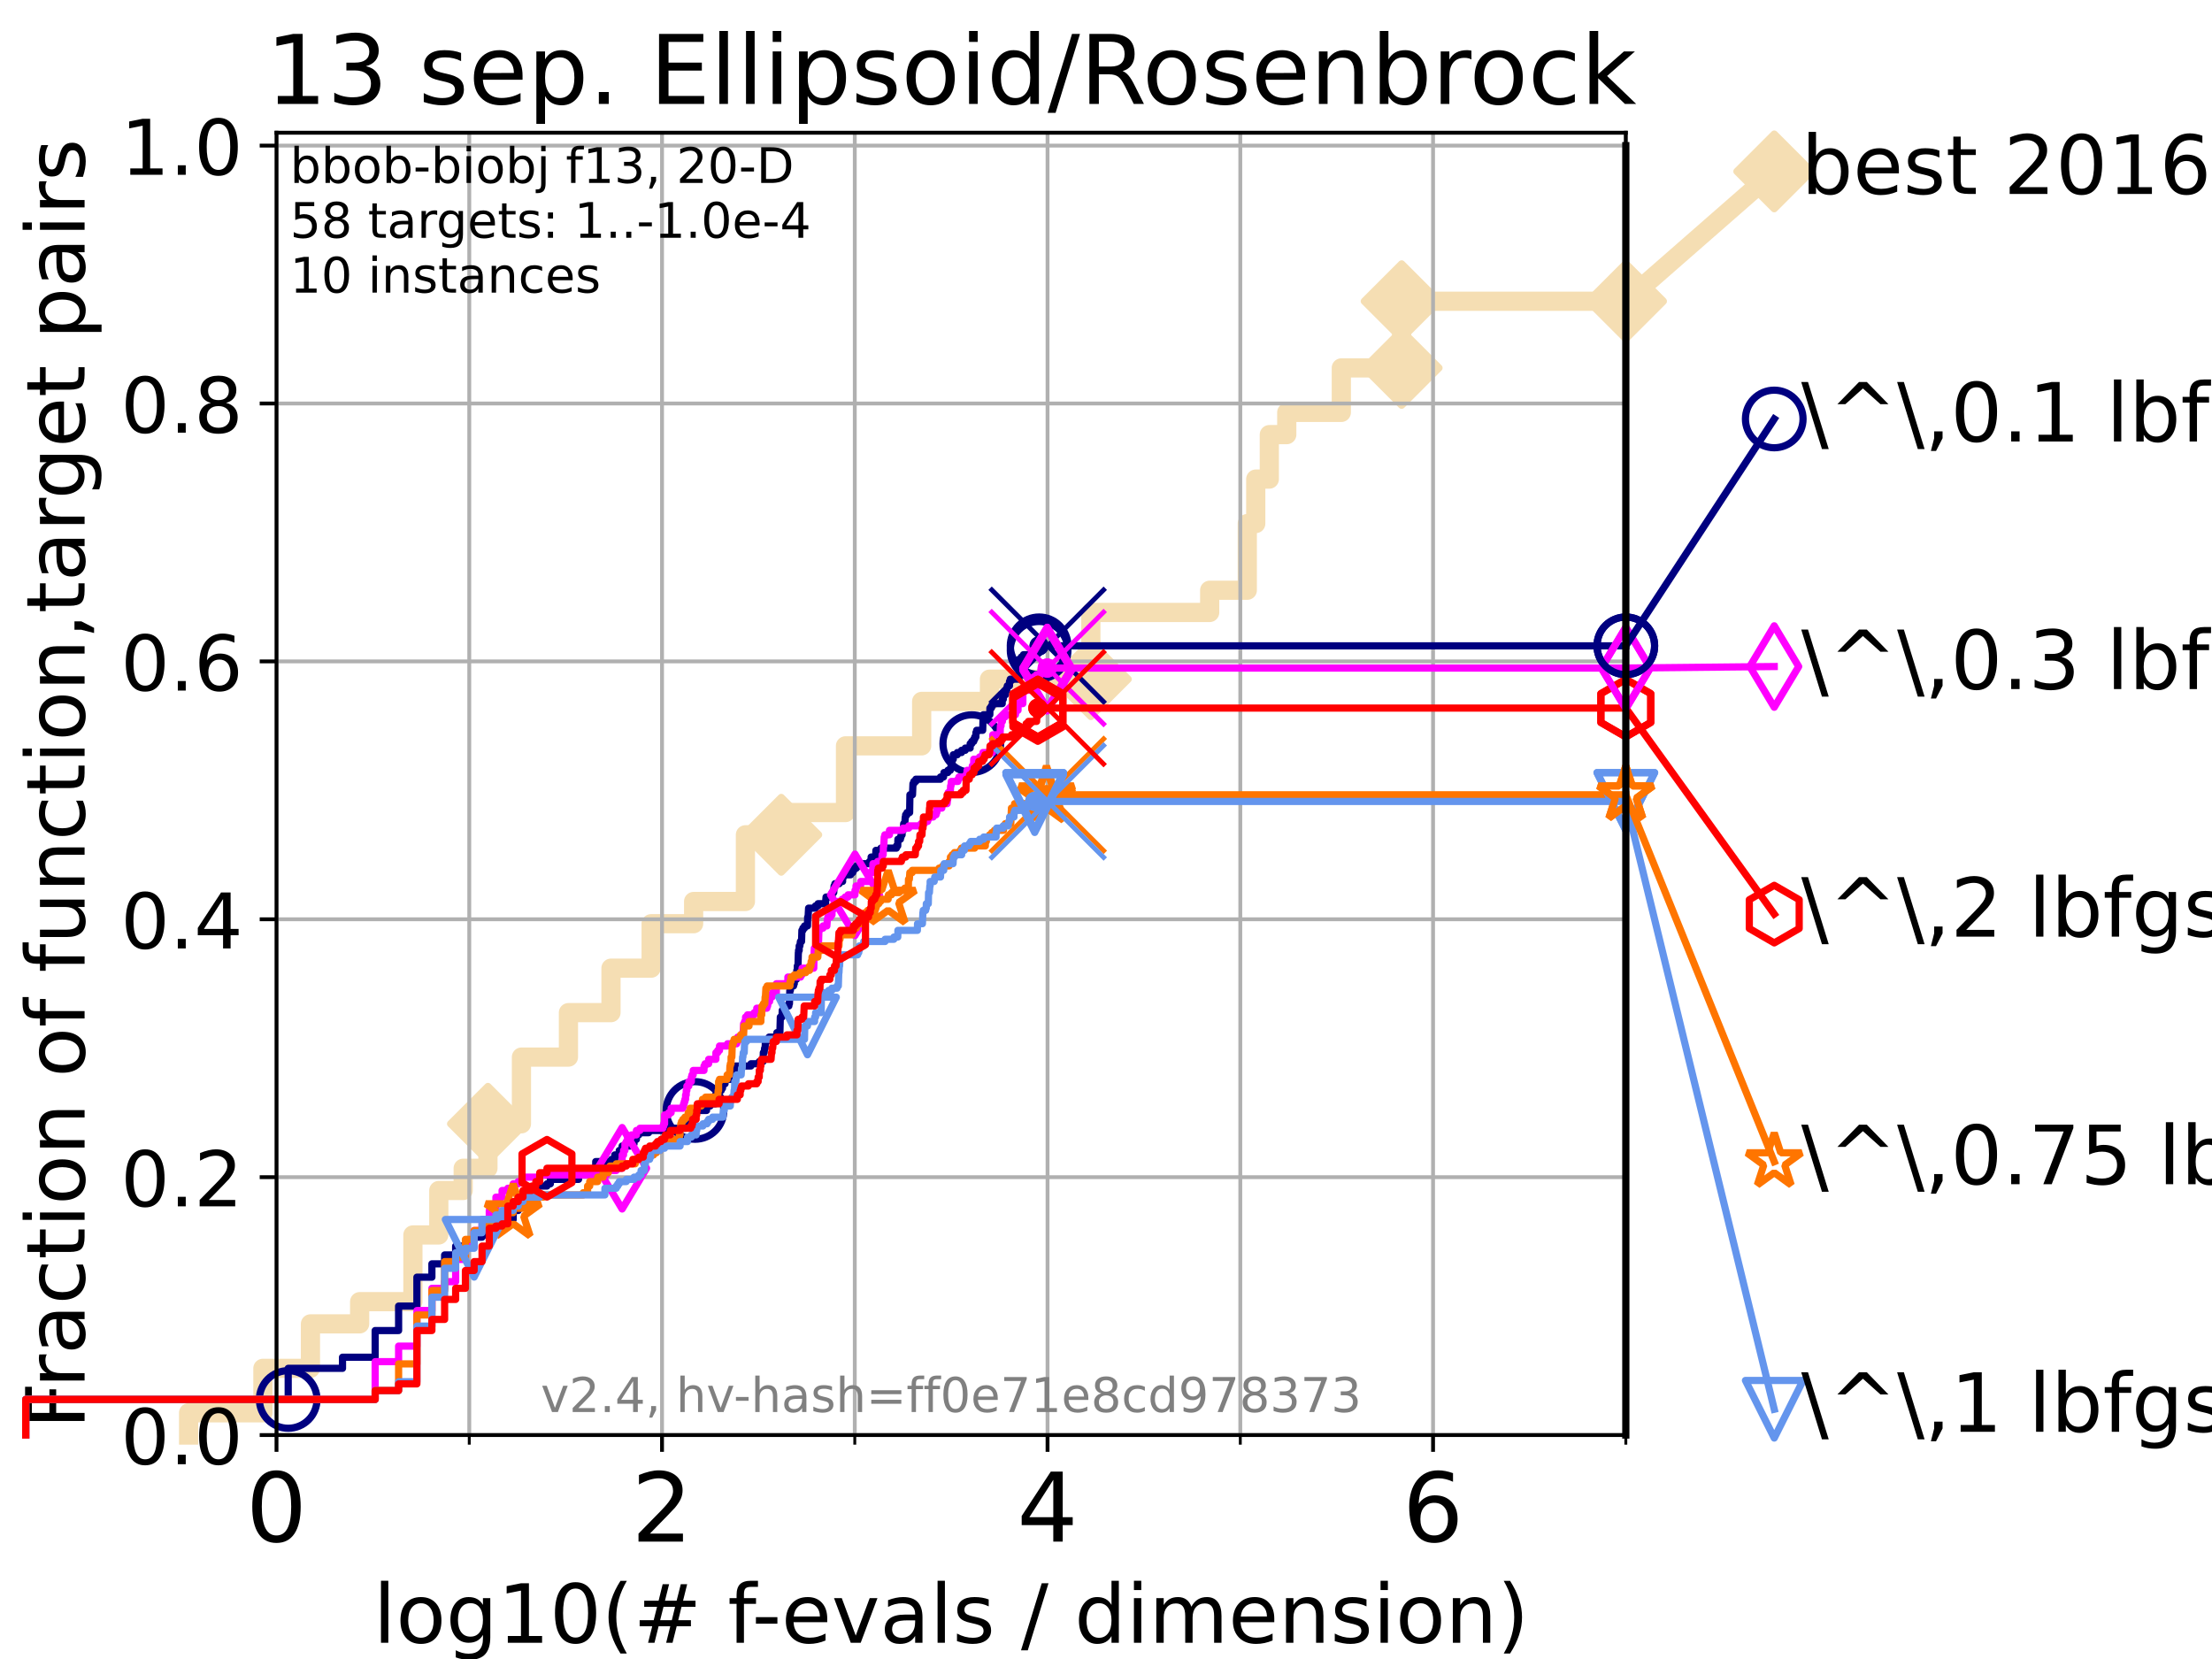 <?xml version="1.0" encoding="utf-8" standalone="no"?>
<!DOCTYPE svg PUBLIC "-//W3C//DTD SVG 1.1//EN"
  "http://www.w3.org/Graphics/SVG/1.1/DTD/svg11.dtd">
<!-- Created with matplotlib (https://matplotlib.org/) -->
<svg height="345.6pt" version="1.1" viewBox="0 0 460.8 345.6" width="460.8pt" xmlns="http://www.w3.org/2000/svg" xmlns:xlink="http://www.w3.org/1999/xlink">
 <defs>
  <style type="text/css">*{stroke-linecap:butt;stroke-linejoin:round;}</style>
 </defs>
 <g id="figure_1">
  <g id="patch_1">
   <path d="M 0 345.6 
L 460.8 345.6 
L 460.8 0 
L 0 0 
z
" style="fill:#ffffff;"/>
  </g>
  <g id="axes_1">
   <g id="patch_2">
    <path d="M 57.6 298.944 
L 338.688 298.944 
L 338.688 27.648 
L 57.6 27.648 
z
" style="fill:#ffffff;"/>
   </g>
   <g id="line2d_1">
    <path d="M 39.292 298.944 
L 39.292 294.313 
L 54.766 294.313 
L 54.766 285.05 
L 64.671 285.05 
L 64.671 275.788 
L 74.922 275.788 
L 74.922 271.157 
L 86.013 271.157 
L 86.013 257.263 
L 91.41 257.263 
L 91.41 248.001 
L 96.49 248.001 
L 96.49 243.37 
L 101.647 243.37 
L 101.647 234.107 
L 108.625 234.107 
L 108.625 220.214 
L 118.417 220.214 
L 118.417 210.951 
L 127.278 210.951 
L 127.278 201.689 
L 135.642 201.689 
L 135.642 192.426 
L 144.493 192.426 
L 144.493 187.795 
L 155.284 187.795 
L 155.284 173.901 
L 162.754 173.901 
L 162.754 169.27 
L 176.131 169.27 
L 176.131 155.377 
L 191.999 155.377 
L 191.999 146.114 
L 206.119 146.114 
L 206.119 141.483 
L 227.246 141.483 
L 227.246 127.589 
L 251.999 127.589 
L 251.999 122.958 
L 259.834 122.958 
L 259.834 109.065 
L 261.596 109.065 
L 261.596 99.802 
L 264.423 99.802 
L 264.423 90.54 
L 268.056 90.54 
L 268.056 85.909 
L 279.42 85.909 
L 279.42 76.646 
L 291.99 76.646 
L 291.99 62.753 
L 338.688 62.753 
" style="fill:none;stroke:#f5deb3;stroke-linecap:square;stroke-width:4;"/>
   </g>
   <g id="line2d_2">
    <defs>
     <path d="M 0 7.778 
L 7.778 0 
L 0 -7.778 
L -7.778 0 
z
" id="mc416f5dae1" style="stroke:#f5deb3;stroke-linejoin:miter;stroke-width:1.5;"/>
    </defs>
    <g>
     <use style="fill:#f5deb3;stroke:#f5deb3;stroke-linejoin:miter;stroke-width:1.5;" x="101.647" xlink:href="#mc416f5dae1" y="234.107"/>
     <use style="fill:#f5deb3;stroke:#f5deb3;stroke-linejoin:miter;stroke-width:1.5;" x="162.754" xlink:href="#mc416f5dae1" y="173.901"/>
     <use style="fill:#f5deb3;stroke:#f5deb3;stroke-linejoin:miter;stroke-width:1.5;" x="227.246" xlink:href="#mc416f5dae1" y="141.483"/>
     <use style="fill:#f5deb3;stroke:#f5deb3;stroke-linejoin:miter;stroke-width:1.5;" x="291.99" xlink:href="#mc416f5dae1" y="76.646"/>
     <use style="fill:#f5deb3;stroke:#f5deb3;stroke-linejoin:miter;stroke-width:1.5;" x="291.99" xlink:href="#mc416f5dae1" y="62.753"/>
     <use style="fill:#f5deb3;stroke:#f5deb3;stroke-linejoin:miter;stroke-width:1.5;" x="338.688" xlink:href="#mc416f5dae1" y="62.753"/>
    </g>
   </g>
   <g id="line2d_3">
    <path style="fill:none;stroke:#f5deb3;stroke-linecap:square;stroke-width:4;"/>
    <g/>
   </g>
   <g id="line2d_4">
    <path d="M 338.688 62.753 
L 369.608 35.706 
" style="fill:none;stroke:#f5deb3;stroke-linecap:square;stroke-width:4;"/>
    <g>
     <use style="fill:#f5deb3;stroke:#f5deb3;stroke-linejoin:miter;stroke-width:1.5;" x="338.688" xlink:href="#mc416f5dae1" y="62.753"/>
     <use style="fill:#f5deb3;stroke:#f5deb3;stroke-linejoin:miter;stroke-width:1.5;" x="369.608" xlink:href="#mc416f5dae1" y="35.706"/>
    </g>
   </g>
   <g id="matplotlib.axis_1">
    <g id="xtick_1">
     <g id="line2d_5">
      <path clip-path="url(#p0369dc9a5d)" d="M 57.6 298.944 
L 57.6 27.648 
" style="fill:none;stroke:#b0b0b0;stroke-linecap:square;stroke-width:0.8;"/>
     </g>
     <g id="line2d_6">
      <defs>
       <path d="M 0 0 
L 0 3.5 
" id="m46fbf0a7dc" style="stroke:#000000;stroke-width:0.8;"/>
      </defs>
      <g>
       <use style="stroke:#000000;stroke-width:0.8;" x="57.6" xlink:href="#m46fbf0a7dc" y="298.944"/>
      </g>
     </g>
     <g id="text_1">
      <!-- 0 -->
      <g transform="translate(51.237 321.141)scale(0.2 -0.2)">
       <defs>
        <path d="M 31.781 66.406 
Q 24.172 66.406 20.328 58.906 
Q 16.5 51.422 16.5 36.375 
Q 16.5 21.391 20.328 13.891 
Q 24.172 6.391 31.781 6.391 
Q 39.453 6.391 43.281 13.891 
Q 47.125 21.391 47.125 36.375 
Q 47.125 51.422 43.281 58.906 
Q 39.453 66.406 31.781 66.406 
z
M 31.781 74.219 
Q 44.047 74.219 50.516 64.516 
Q 56.984 54.828 56.984 36.375 
Q 56.984 17.969 50.516 8.266 
Q 44.047 -1.422 31.781 -1.422 
Q 19.531 -1.422 13.062 8.266 
Q 6.594 17.969 6.594 36.375 
Q 6.594 54.828 13.062 64.516 
Q 19.531 74.219 31.781 74.219 
z
" id="DejaVuSans-48"/>
       </defs>
       <use xlink:href="#DejaVuSans-48"/>
      </g>
     </g>
    </g>
    <g id="xtick_2">
     <g id="line2d_7">
      <path clip-path="url(#p0369dc9a5d)" d="M 137.911 298.944 
L 137.911 27.648 
" style="fill:none;stroke:#b0b0b0;stroke-linecap:square;stroke-width:0.8;"/>
     </g>
     <g id="line2d_8">
      <g>
       <use style="stroke:#000000;stroke-width:0.8;" x="137.911" xlink:href="#m46fbf0a7dc" y="298.944"/>
      </g>
     </g>
     <g id="text_2">
      <!-- 2 -->
      <g transform="translate(131.548 321.141)scale(0.2 -0.2)">
       <defs>
        <path d="M 19.188 8.297 
L 53.609 8.297 
L 53.609 0 
L 7.328 0 
L 7.328 8.297 
Q 12.938 14.109 22.625 23.891 
Q 32.328 33.688 34.812 36.531 
Q 39.547 41.844 41.422 45.531 
Q 43.312 49.219 43.312 52.781 
Q 43.312 58.594 39.234 62.25 
Q 35.156 65.922 28.609 65.922 
Q 23.969 65.922 18.812 64.312 
Q 13.672 62.703 7.812 59.422 
L 7.812 69.391 
Q 13.766 71.781 18.938 73 
Q 24.125 74.219 28.422 74.219 
Q 39.75 74.219 46.484 68.547 
Q 53.219 62.891 53.219 53.422 
Q 53.219 48.922 51.531 44.891 
Q 49.859 40.875 45.406 35.406 
Q 44.188 33.984 37.641 27.219 
Q 31.109 20.453 19.188 8.297 
z
" id="DejaVuSans-50"/>
       </defs>
       <use xlink:href="#DejaVuSans-50"/>
      </g>
     </g>
    </g>
    <g id="xtick_3">
     <g id="line2d_9">
      <path clip-path="url(#p0369dc9a5d)" d="M 218.222 298.944 
L 218.222 27.648 
" style="fill:none;stroke:#b0b0b0;stroke-linecap:square;stroke-width:0.8;"/>
     </g>
     <g id="line2d_10">
      <g>
       <use style="stroke:#000000;stroke-width:0.8;" x="218.222" xlink:href="#m46fbf0a7dc" y="298.944"/>
      </g>
     </g>
     <g id="text_3">
      <!-- 4 -->
      <g transform="translate(211.859 321.141)scale(0.2 -0.2)">
       <defs>
        <path d="M 37.797 64.312 
L 12.891 25.391 
L 37.797 25.391 
z
M 35.203 72.906 
L 47.609 72.906 
L 47.609 25.391 
L 58.016 25.391 
L 58.016 17.188 
L 47.609 17.188 
L 47.609 0 
L 37.797 0 
L 37.797 17.188 
L 4.891 17.188 
L 4.891 26.703 
z
" id="DejaVuSans-52"/>
       </defs>
       <use xlink:href="#DejaVuSans-52"/>
      </g>
     </g>
    </g>
    <g id="xtick_4">
     <g id="line2d_11">
      <path clip-path="url(#p0369dc9a5d)" d="M 298.533 298.944 
L 298.533 27.648 
" style="fill:none;stroke:#b0b0b0;stroke-linecap:square;stroke-width:0.8;"/>
     </g>
     <g id="line2d_12">
      <g>
       <use style="stroke:#000000;stroke-width:0.8;" x="298.533" xlink:href="#m46fbf0a7dc" y="298.944"/>
      </g>
     </g>
     <g id="text_4">
      <!-- 6 -->
      <g transform="translate(292.17 321.141)scale(0.2 -0.2)">
       <defs>
        <path d="M 33.016 40.375 
Q 26.375 40.375 22.484 35.828 
Q 18.609 31.297 18.609 23.391 
Q 18.609 15.531 22.484 10.953 
Q 26.375 6.391 33.016 6.391 
Q 39.656 6.391 43.531 10.953 
Q 47.406 15.531 47.406 23.391 
Q 47.406 31.297 43.531 35.828 
Q 39.656 40.375 33.016 40.375 
z
M 52.594 71.297 
L 52.594 62.312 
Q 48.875 64.062 45.094 64.984 
Q 41.312 65.922 37.594 65.922 
Q 27.828 65.922 22.672 59.328 
Q 17.531 52.734 16.797 39.406 
Q 19.672 43.656 24.016 45.922 
Q 28.375 48.188 33.594 48.188 
Q 44.578 48.188 50.953 41.516 
Q 57.328 34.859 57.328 23.391 
Q 57.328 12.156 50.688 5.359 
Q 44.047 -1.422 33.016 -1.422 
Q 20.359 -1.422 13.672 8.266 
Q 6.984 17.969 6.984 36.375 
Q 6.984 53.656 15.188 63.938 
Q 23.391 74.219 37.203 74.219 
Q 40.922 74.219 44.703 73.484 
Q 48.484 72.75 52.594 71.297 
z
" id="DejaVuSans-54"/>
       </defs>
       <use xlink:href="#DejaVuSans-54"/>
      </g>
     </g>
    </g>
    <g id="xtick_5">
     <g id="line2d_13">
      <path clip-path="url(#p0369dc9a5d)" d="M 97.755 298.944 
L 97.755 27.648 
" style="fill:none;stroke:#b0b0b0;stroke-linecap:square;stroke-width:0.8;"/>
     </g>
     <g id="line2d_14">
      <defs>
       <path d="M 0 0 
L 0 2 
" id="mece8441ced" style="stroke:#000000;stroke-width:0.6;"/>
      </defs>
      <g>
       <use style="stroke:#000000;stroke-width:0.6;" x="97.755" xlink:href="#mece8441ced" y="298.944"/>
      </g>
     </g>
    </g>
    <g id="xtick_6">
     <g id="line2d_15">
      <path clip-path="url(#p0369dc9a5d)" d="M 178.066 298.944 
L 178.066 27.648 
" style="fill:none;stroke:#b0b0b0;stroke-linecap:square;stroke-width:0.8;"/>
     </g>
     <g id="line2d_16">
      <g>
       <use style="stroke:#000000;stroke-width:0.6;" x="178.066" xlink:href="#mece8441ced" y="298.944"/>
      </g>
     </g>
    </g>
    <g id="xtick_7">
     <g id="line2d_17">
      <path clip-path="url(#p0369dc9a5d)" d="M 258.377 298.944 
L 258.377 27.648 
" style="fill:none;stroke:#b0b0b0;stroke-linecap:square;stroke-width:0.8;"/>
     </g>
     <g id="line2d_18">
      <g>
       <use style="stroke:#000000;stroke-width:0.6;" x="258.377" xlink:href="#mece8441ced" y="298.944"/>
      </g>
     </g>
    </g>
    <g id="xtick_8">
     <g id="line2d_19">
      <path clip-path="url(#p0369dc9a5d)" d="M 338.688 298.944 
L 338.688 27.648 
" style="fill:none;stroke:#b0b0b0;stroke-linecap:square;stroke-width:0.8;"/>
     </g>
     <g id="line2d_20">
      <g>
       <use style="stroke:#000000;stroke-width:0.6;" x="338.688" xlink:href="#mece8441ced" y="298.944"/>
      </g>
     </g>
    </g>
    <g id="text_5">
     <!-- log10(# f-evals / dimension) -->
     <g transform="translate(77.764 342.218)scale(0.17 -0.17)">
      <defs>
       <path d="M 9.422 75.984 
L 18.406 75.984 
L 18.406 0 
L 9.422 0 
z
" id="DejaVuSans-108"/>
       <path d="M 30.609 48.391 
Q 23.391 48.391 19.188 42.75 
Q 14.984 37.109 14.984 27.297 
Q 14.984 17.484 19.156 11.844 
Q 23.344 6.203 30.609 6.203 
Q 37.797 6.203 41.984 11.859 
Q 46.188 17.531 46.188 27.297 
Q 46.188 37.016 41.984 42.703 
Q 37.797 48.391 30.609 48.391 
z
M 30.609 56 
Q 42.328 56 49.016 48.375 
Q 55.719 40.766 55.719 27.297 
Q 55.719 13.875 49.016 6.219 
Q 42.328 -1.422 30.609 -1.422 
Q 18.844 -1.422 12.172 6.219 
Q 5.516 13.875 5.516 27.297 
Q 5.516 40.766 12.172 48.375 
Q 18.844 56 30.609 56 
z
" id="DejaVuSans-111"/>
       <path d="M 45.406 27.984 
Q 45.406 37.75 41.375 43.109 
Q 37.359 48.484 30.078 48.484 
Q 22.859 48.484 18.828 43.109 
Q 14.797 37.75 14.797 27.984 
Q 14.797 18.266 18.828 12.891 
Q 22.859 7.516 30.078 7.516 
Q 37.359 7.516 41.375 12.891 
Q 45.406 18.266 45.406 27.984 
z
M 54.391 6.781 
Q 54.391 -7.172 48.188 -13.984 
Q 42 -20.797 29.203 -20.797 
Q 24.469 -20.797 20.266 -20.094 
Q 16.062 -19.391 12.109 -17.922 
L 12.109 -9.188 
Q 16.062 -11.328 19.922 -12.344 
Q 23.781 -13.375 27.781 -13.375 
Q 36.625 -13.375 41.016 -8.766 
Q 45.406 -4.156 45.406 5.172 
L 45.406 9.625 
Q 42.625 4.781 38.281 2.391 
Q 33.938 0 27.875 0 
Q 17.828 0 11.672 7.656 
Q 5.516 15.328 5.516 27.984 
Q 5.516 40.672 11.672 48.328 
Q 17.828 56 27.875 56 
Q 33.938 56 38.281 53.609 
Q 42.625 51.219 45.406 46.391 
L 45.406 54.688 
L 54.391 54.688 
z
" id="DejaVuSans-103"/>
       <path d="M 12.406 8.297 
L 28.516 8.297 
L 28.516 63.922 
L 10.984 60.406 
L 10.984 69.391 
L 28.422 72.906 
L 38.281 72.906 
L 38.281 8.297 
L 54.391 8.297 
L 54.391 0 
L 12.406 0 
z
" id="DejaVuSans-49"/>
       <path d="M 31 75.875 
Q 24.469 64.656 21.281 53.656 
Q 18.109 42.672 18.109 31.391 
Q 18.109 20.125 21.312 9.062 
Q 24.516 -2 31 -13.188 
L 23.188 -13.188 
Q 15.875 -1.703 12.234 9.375 
Q 8.594 20.453 8.594 31.391 
Q 8.594 42.281 12.203 53.312 
Q 15.828 64.359 23.188 75.875 
z
" id="DejaVuSans-40"/>
       <path d="M 51.125 44 
L 36.922 44 
L 32.812 27.688 
L 47.125 27.688 
z
M 43.797 71.781 
L 38.719 51.516 
L 52.984 51.516 
L 58.109 71.781 
L 65.922 71.781 
L 60.891 51.516 
L 76.125 51.516 
L 76.125 44 
L 58.984 44 
L 54.984 27.688 
L 70.516 27.688 
L 70.516 20.219 
L 53.078 20.219 
L 48 0 
L 40.188 0 
L 45.219 20.219 
L 30.906 20.219 
L 25.875 0 
L 18.016 0 
L 23.094 20.219 
L 7.719 20.219 
L 7.719 27.688 
L 24.906 27.688 
L 29 44 
L 13.281 44 
L 13.281 51.516 
L 30.906 51.516 
L 35.891 71.781 
z
" id="DejaVuSans-35"/>
       <path id="DejaVuSans-32"/>
       <path d="M 37.109 75.984 
L 37.109 68.5 
L 28.516 68.5 
Q 23.688 68.5 21.797 66.547 
Q 19.922 64.594 19.922 59.516 
L 19.922 54.688 
L 34.719 54.688 
L 34.719 47.703 
L 19.922 47.703 
L 19.922 0 
L 10.891 0 
L 10.891 47.703 
L 2.297 47.703 
L 2.297 54.688 
L 10.891 54.688 
L 10.891 58.5 
Q 10.891 67.625 15.141 71.797 
Q 19.391 75.984 28.609 75.984 
z
" id="DejaVuSans-102"/>
       <path d="M 4.891 31.391 
L 31.203 31.391 
L 31.203 23.391 
L 4.891 23.391 
z
" id="DejaVuSans-45"/>
       <path d="M 56.203 29.594 
L 56.203 25.203 
L 14.891 25.203 
Q 15.484 15.922 20.484 11.062 
Q 25.484 6.203 34.422 6.203 
Q 39.594 6.203 44.453 7.469 
Q 49.312 8.734 54.109 11.281 
L 54.109 2.781 
Q 49.266 0.734 44.188 -0.344 
Q 39.109 -1.422 33.891 -1.422 
Q 20.797 -1.422 13.156 6.188 
Q 5.516 13.812 5.516 26.812 
Q 5.516 40.234 12.766 48.109 
Q 20.016 56 32.328 56 
Q 43.359 56 49.781 48.891 
Q 56.203 41.797 56.203 29.594 
z
M 47.219 32.234 
Q 47.125 39.594 43.094 43.984 
Q 39.062 48.391 32.422 48.391 
Q 24.906 48.391 20.391 44.141 
Q 15.875 39.891 15.188 32.172 
z
" id="DejaVuSans-101"/>
       <path d="M 2.984 54.688 
L 12.5 54.688 
L 29.594 8.797 
L 46.688 54.688 
L 56.203 54.688 
L 35.688 0 
L 23.484 0 
z
" id="DejaVuSans-118"/>
       <path d="M 34.281 27.484 
Q 23.391 27.484 19.188 25 
Q 14.984 22.516 14.984 16.5 
Q 14.984 11.719 18.141 8.906 
Q 21.297 6.109 26.703 6.109 
Q 34.188 6.109 38.703 11.406 
Q 43.219 16.703 43.219 25.484 
L 43.219 27.484 
z
M 52.203 31.203 
L 52.203 0 
L 43.219 0 
L 43.219 8.297 
Q 40.141 3.328 35.547 0.953 
Q 30.953 -1.422 24.312 -1.422 
Q 15.922 -1.422 10.953 3.297 
Q 6 8.016 6 15.922 
Q 6 25.141 12.172 29.828 
Q 18.359 34.516 30.609 34.516 
L 43.219 34.516 
L 43.219 35.406 
Q 43.219 41.609 39.141 45 
Q 35.062 48.391 27.688 48.391 
Q 23 48.391 18.547 47.266 
Q 14.109 46.141 10.016 43.891 
L 10.016 52.203 
Q 14.938 54.109 19.578 55.047 
Q 24.219 56 28.609 56 
Q 40.484 56 46.344 49.844 
Q 52.203 43.703 52.203 31.203 
z
" id="DejaVuSans-97"/>
       <path d="M 44.281 53.078 
L 44.281 44.578 
Q 40.484 46.531 36.375 47.5 
Q 32.281 48.484 27.875 48.484 
Q 21.188 48.484 17.844 46.438 
Q 14.5 44.391 14.5 40.281 
Q 14.5 37.156 16.891 35.375 
Q 19.281 33.594 26.516 31.984 
L 29.594 31.297 
Q 39.156 29.25 43.188 25.516 
Q 47.219 21.781 47.219 15.094 
Q 47.219 7.469 41.188 3.016 
Q 35.156 -1.422 24.609 -1.422 
Q 20.219 -1.422 15.453 -0.562 
Q 10.688 0.297 5.422 2 
L 5.422 11.281 
Q 10.406 8.688 15.234 7.391 
Q 20.062 6.109 24.812 6.109 
Q 31.156 6.109 34.562 8.281 
Q 37.984 10.453 37.984 14.406 
Q 37.984 18.062 35.516 20.016 
Q 33.062 21.969 24.703 23.781 
L 21.578 24.516 
Q 13.234 26.266 9.516 29.906 
Q 5.812 33.547 5.812 39.891 
Q 5.812 47.609 11.281 51.797 
Q 16.75 56 26.812 56 
Q 31.781 56 36.172 55.266 
Q 40.578 54.547 44.281 53.078 
z
" id="DejaVuSans-115"/>
       <path d="M 25.391 72.906 
L 33.688 72.906 
L 8.297 -9.281 
L 0 -9.281 
z
" id="DejaVuSans-47"/>
       <path d="M 45.406 46.391 
L 45.406 75.984 
L 54.391 75.984 
L 54.391 0 
L 45.406 0 
L 45.406 8.203 
Q 42.578 3.328 38.25 0.953 
Q 33.938 -1.422 27.875 -1.422 
Q 17.969 -1.422 11.734 6.484 
Q 5.516 14.406 5.516 27.297 
Q 5.516 40.188 11.734 48.094 
Q 17.969 56 27.875 56 
Q 33.938 56 38.25 53.625 
Q 42.578 51.266 45.406 46.391 
z
M 14.797 27.297 
Q 14.797 17.391 18.875 11.75 
Q 22.953 6.109 30.078 6.109 
Q 37.203 6.109 41.297 11.75 
Q 45.406 17.391 45.406 27.297 
Q 45.406 37.203 41.297 42.844 
Q 37.203 48.484 30.078 48.484 
Q 22.953 48.484 18.875 42.844 
Q 14.797 37.203 14.797 27.297 
z
" id="DejaVuSans-100"/>
       <path d="M 9.422 54.688 
L 18.406 54.688 
L 18.406 0 
L 9.422 0 
z
M 9.422 75.984 
L 18.406 75.984 
L 18.406 64.594 
L 9.422 64.594 
z
" id="DejaVuSans-105"/>
       <path d="M 52 44.188 
Q 55.375 50.25 60.062 53.125 
Q 64.75 56 71.094 56 
Q 79.641 56 84.281 50.016 
Q 88.922 44.047 88.922 33.016 
L 88.922 0 
L 79.891 0 
L 79.891 32.719 
Q 79.891 40.578 77.094 44.375 
Q 74.312 48.188 68.609 48.188 
Q 61.625 48.188 57.562 43.547 
Q 53.516 38.922 53.516 30.906 
L 53.516 0 
L 44.484 0 
L 44.484 32.719 
Q 44.484 40.625 41.703 44.406 
Q 38.922 48.188 33.109 48.188 
Q 26.219 48.188 22.156 43.531 
Q 18.109 38.875 18.109 30.906 
L 18.109 0 
L 9.078 0 
L 9.078 54.688 
L 18.109 54.688 
L 18.109 46.188 
Q 21.188 51.219 25.484 53.609 
Q 29.781 56 35.688 56 
Q 41.656 56 45.828 52.969 
Q 50 49.953 52 44.188 
z
" id="DejaVuSans-109"/>
       <path d="M 54.891 33.016 
L 54.891 0 
L 45.906 0 
L 45.906 32.719 
Q 45.906 40.484 42.875 44.328 
Q 39.844 48.188 33.797 48.188 
Q 26.516 48.188 22.312 43.547 
Q 18.109 38.922 18.109 30.906 
L 18.109 0 
L 9.078 0 
L 9.078 54.688 
L 18.109 54.688 
L 18.109 46.188 
Q 21.344 51.125 25.703 53.562 
Q 30.078 56 35.797 56 
Q 45.219 56 50.047 50.172 
Q 54.891 44.344 54.891 33.016 
z
" id="DejaVuSans-110"/>
       <path d="M 8.016 75.875 
L 15.828 75.875 
Q 23.141 64.359 26.781 53.312 
Q 30.422 42.281 30.422 31.391 
Q 30.422 20.453 26.781 9.375 
Q 23.141 -1.703 15.828 -13.188 
L 8.016 -13.188 
Q 14.5 -2 17.703 9.062 
Q 20.906 20.125 20.906 31.391 
Q 20.906 42.672 17.703 53.656 
Q 14.5 64.656 8.016 75.875 
z
" id="DejaVuSans-41"/>
      </defs>
      <use xlink:href="#DejaVuSans-108"/>
      <use x="27.783" xlink:href="#DejaVuSans-111"/>
      <use x="88.965" xlink:href="#DejaVuSans-103"/>
      <use x="152.441" xlink:href="#DejaVuSans-49"/>
      <use x="216.064" xlink:href="#DejaVuSans-48"/>
      <use x="279.688" xlink:href="#DejaVuSans-40"/>
      <use x="318.701" xlink:href="#DejaVuSans-35"/>
      <use x="402.49" xlink:href="#DejaVuSans-32"/>
      <use x="434.277" xlink:href="#DejaVuSans-102"/>
      <use x="463.982" xlink:href="#DejaVuSans-45"/>
      <use x="500.066" xlink:href="#DejaVuSans-101"/>
      <use x="561.59" xlink:href="#DejaVuSans-118"/>
      <use x="620.77" xlink:href="#DejaVuSans-97"/>
      <use x="682.049" xlink:href="#DejaVuSans-108"/>
      <use x="709.832" xlink:href="#DejaVuSans-115"/>
      <use x="761.932" xlink:href="#DejaVuSans-32"/>
      <use x="793.719" xlink:href="#DejaVuSans-47"/>
      <use x="827.41" xlink:href="#DejaVuSans-32"/>
      <use x="859.197" xlink:href="#DejaVuSans-100"/>
      <use x="922.674" xlink:href="#DejaVuSans-105"/>
      <use x="950.457" xlink:href="#DejaVuSans-109"/>
      <use x="1047.869" xlink:href="#DejaVuSans-101"/>
      <use x="1109.393" xlink:href="#DejaVuSans-110"/>
      <use x="1172.771" xlink:href="#DejaVuSans-115"/>
      <use x="1224.871" xlink:href="#DejaVuSans-105"/>
      <use x="1252.654" xlink:href="#DejaVuSans-111"/>
      <use x="1313.836" xlink:href="#DejaVuSans-110"/>
      <use x="1377.215" xlink:href="#DejaVuSans-41"/>
     </g>
    </g>
   </g>
   <g id="matplotlib.axis_2">
    <g id="ytick_1">
     <g id="line2d_21">
      <path clip-path="url(#p0369dc9a5d)" d="M 57.6 298.944 
L 338.688 298.944 
" style="fill:none;stroke:#b0b0b0;stroke-linecap:square;stroke-width:0.8;"/>
     </g>
     <g id="line2d_22">
      <defs>
       <path d="M 0 0 
L -3.5 0 
" id="m2c968ad8dc" style="stroke:#000000;stroke-width:0.8;"/>
      </defs>
      <g>
       <use style="stroke:#000000;stroke-width:0.8;" x="57.6" xlink:href="#m2c968ad8dc" y="298.944"/>
      </g>
     </g>
     <g id="text_6">
      <!-- 0.0 -->
      <g transform="translate(25.155 305.023)scale(0.16 -0.16)">
       <defs>
        <path d="M 10.688 12.406 
L 21 12.406 
L 21 0 
L 10.688 0 
z
" id="DejaVuSans-46"/>
       </defs>
       <use xlink:href="#DejaVuSans-48"/>
       <use x="63.623" xlink:href="#DejaVuSans-46"/>
       <use x="95.41" xlink:href="#DejaVuSans-48"/>
      </g>
     </g>
    </g>
    <g id="ytick_2">
     <g id="line2d_23">
      <path clip-path="url(#p0369dc9a5d)" d="M 57.6 245.222 
L 338.688 245.222 
" style="fill:none;stroke:#b0b0b0;stroke-linecap:square;stroke-width:0.8;"/>
     </g>
     <g id="line2d_24">
      <g>
       <use style="stroke:#000000;stroke-width:0.8;" x="57.6" xlink:href="#m2c968ad8dc" y="245.222"/>
      </g>
     </g>
     <g id="text_7">
      <!-- 0.2 -->
      <g transform="translate(25.155 251.301)scale(0.16 -0.16)">
       <use xlink:href="#DejaVuSans-48"/>
       <use x="63.623" xlink:href="#DejaVuSans-46"/>
       <use x="95.41" xlink:href="#DejaVuSans-50"/>
      </g>
     </g>
    </g>
    <g id="ytick_3">
     <g id="line2d_25">
      <path clip-path="url(#p0369dc9a5d)" d="M 57.6 191.5 
L 338.688 191.5 
" style="fill:none;stroke:#b0b0b0;stroke-linecap:square;stroke-width:0.8;"/>
     </g>
     <g id="line2d_26">
      <g>
       <use style="stroke:#000000;stroke-width:0.8;" x="57.6" xlink:href="#m2c968ad8dc" y="191.5"/>
      </g>
     </g>
     <g id="text_8">
      <!-- 0.4 -->
      <g transform="translate(25.155 197.579)scale(0.16 -0.16)">
       <use xlink:href="#DejaVuSans-48"/>
       <use x="63.623" xlink:href="#DejaVuSans-46"/>
       <use x="95.41" xlink:href="#DejaVuSans-52"/>
      </g>
     </g>
    </g>
    <g id="ytick_4">
     <g id="line2d_27">
      <path clip-path="url(#p0369dc9a5d)" d="M 57.6 137.778 
L 338.688 137.778 
" style="fill:none;stroke:#b0b0b0;stroke-linecap:square;stroke-width:0.8;"/>
     </g>
     <g id="line2d_28">
      <g>
       <use style="stroke:#000000;stroke-width:0.8;" x="57.6" xlink:href="#m2c968ad8dc" y="137.778"/>
      </g>
     </g>
     <g id="text_9">
      <!-- 0.6 -->
      <g transform="translate(25.155 143.857)scale(0.16 -0.16)">
       <use xlink:href="#DejaVuSans-48"/>
       <use x="63.623" xlink:href="#DejaVuSans-46"/>
       <use x="95.41" xlink:href="#DejaVuSans-54"/>
      </g>
     </g>
    </g>
    <g id="ytick_5">
     <g id="line2d_29">
      <path clip-path="url(#p0369dc9a5d)" d="M 57.6 84.056 
L 338.688 84.056 
" style="fill:none;stroke:#b0b0b0;stroke-linecap:square;stroke-width:0.8;"/>
     </g>
     <g id="line2d_30">
      <g>
       <use style="stroke:#000000;stroke-width:0.8;" x="57.6" xlink:href="#m2c968ad8dc" y="84.056"/>
      </g>
     </g>
     <g id="text_10">
      <!-- 0.8 -->
      <g transform="translate(25.155 90.135)scale(0.16 -0.16)">
       <defs>
        <path d="M 31.781 34.625 
Q 24.75 34.625 20.719 30.859 
Q 16.703 27.094 16.703 20.516 
Q 16.703 13.922 20.719 10.156 
Q 24.75 6.391 31.781 6.391 
Q 38.812 6.391 42.859 10.172 
Q 46.922 13.969 46.922 20.516 
Q 46.922 27.094 42.891 30.859 
Q 38.875 34.625 31.781 34.625 
z
M 21.922 38.812 
Q 15.578 40.375 12.031 44.719 
Q 8.5 49.078 8.5 55.328 
Q 8.5 64.062 14.719 69.141 
Q 20.953 74.219 31.781 74.219 
Q 42.672 74.219 48.875 69.141 
Q 55.078 64.062 55.078 55.328 
Q 55.078 49.078 51.531 44.719 
Q 48 40.375 41.703 38.812 
Q 48.828 37.156 52.797 32.312 
Q 56.781 27.484 56.781 20.516 
Q 56.781 9.906 50.312 4.234 
Q 43.844 -1.422 31.781 -1.422 
Q 19.734 -1.422 13.25 4.234 
Q 6.781 9.906 6.781 20.516 
Q 6.781 27.484 10.781 32.312 
Q 14.797 37.156 21.922 38.812 
z
M 18.312 54.391 
Q 18.312 48.734 21.844 45.562 
Q 25.391 42.391 31.781 42.391 
Q 38.141 42.391 41.719 45.562 
Q 45.312 48.734 45.312 54.391 
Q 45.312 60.062 41.719 63.234 
Q 38.141 66.406 31.781 66.406 
Q 25.391 66.406 21.844 63.234 
Q 18.312 60.062 18.312 54.391 
z
" id="DejaVuSans-56"/>
       </defs>
       <use xlink:href="#DejaVuSans-48"/>
       <use x="63.623" xlink:href="#DejaVuSans-46"/>
       <use x="95.41" xlink:href="#DejaVuSans-56"/>
      </g>
     </g>
    </g>
    <g id="ytick_6">
     <g id="line2d_31">
      <path clip-path="url(#p0369dc9a5d)" d="M 57.6 30.334 
L 338.688 30.334 
" style="fill:none;stroke:#b0b0b0;stroke-linecap:square;stroke-width:0.8;"/>
     </g>
     <g id="line2d_32">
      <g>
       <use style="stroke:#000000;stroke-width:0.8;" x="57.6" xlink:href="#m2c968ad8dc" y="30.334"/>
      </g>
     </g>
     <g id="text_11">
      <!-- 1.0 -->
      <g transform="translate(25.155 36.413)scale(0.16 -0.16)">
       <use xlink:href="#DejaVuSans-49"/>
       <use x="63.623" xlink:href="#DejaVuSans-46"/>
       <use x="95.41" xlink:href="#DejaVuSans-48"/>
      </g>
     </g>
    </g>
    <g id="text_12">
     <!-- Fraction of function,target pairs -->
     <g transform="translate(17.62 297.681)rotate(-90)scale(0.17 -0.17)">
      <defs>
       <path d="M 9.812 72.906 
L 51.703 72.906 
L 51.703 64.594 
L 19.672 64.594 
L 19.672 43.109 
L 48.578 43.109 
L 48.578 34.812 
L 19.672 34.812 
L 19.672 0 
L 9.812 0 
z
" id="DejaVuSans-70"/>
       <path d="M 41.109 46.297 
Q 39.594 47.172 37.812 47.578 
Q 36.031 48 33.891 48 
Q 26.266 48 22.188 43.047 
Q 18.109 38.094 18.109 28.812 
L 18.109 0 
L 9.078 0 
L 9.078 54.688 
L 18.109 54.688 
L 18.109 46.188 
Q 20.953 51.172 25.484 53.578 
Q 30.031 56 36.531 56 
Q 37.453 56 38.578 55.875 
Q 39.703 55.766 41.062 55.516 
z
" id="DejaVuSans-114"/>
       <path d="M 48.781 52.594 
L 48.781 44.188 
Q 44.969 46.297 41.141 47.344 
Q 37.312 48.391 33.406 48.391 
Q 24.656 48.391 19.812 42.844 
Q 14.984 37.312 14.984 27.297 
Q 14.984 17.281 19.812 11.734 
Q 24.656 6.203 33.406 6.203 
Q 37.312 6.203 41.141 7.25 
Q 44.969 8.297 48.781 10.406 
L 48.781 2.094 
Q 45.016 0.344 40.984 -0.531 
Q 36.969 -1.422 32.422 -1.422 
Q 20.062 -1.422 12.781 6.344 
Q 5.516 14.109 5.516 27.297 
Q 5.516 40.672 12.859 48.328 
Q 20.219 56 33.016 56 
Q 37.156 56 41.109 55.141 
Q 45.062 54.297 48.781 52.594 
z
" id="DejaVuSans-99"/>
       <path d="M 18.312 70.219 
L 18.312 54.688 
L 36.812 54.688 
L 36.812 47.703 
L 18.312 47.703 
L 18.312 18.016 
Q 18.312 11.328 20.141 9.422 
Q 21.969 7.516 27.594 7.516 
L 36.812 7.516 
L 36.812 0 
L 27.594 0 
Q 17.188 0 13.234 3.875 
Q 9.281 7.766 9.281 18.016 
L 9.281 47.703 
L 2.688 47.703 
L 2.688 54.688 
L 9.281 54.688 
L 9.281 70.219 
z
" id="DejaVuSans-116"/>
       <path d="M 8.5 21.578 
L 8.5 54.688 
L 17.484 54.688 
L 17.484 21.922 
Q 17.484 14.156 20.5 10.266 
Q 23.531 6.391 29.594 6.391 
Q 36.859 6.391 41.078 11.031 
Q 45.312 15.672 45.312 23.688 
L 45.312 54.688 
L 54.297 54.688 
L 54.297 0 
L 45.312 0 
L 45.312 8.406 
Q 42.047 3.422 37.719 1 
Q 33.406 -1.422 27.688 -1.422 
Q 18.266 -1.422 13.375 4.438 
Q 8.5 10.297 8.5 21.578 
z
M 31.109 56 
z
" id="DejaVuSans-117"/>
       <path d="M 11.719 12.406 
L 22.016 12.406 
L 22.016 4 
L 14.016 -11.625 
L 7.719 -11.625 
L 11.719 4 
z
" id="DejaVuSans-44"/>
       <path d="M 18.109 8.203 
L 18.109 -20.797 
L 9.078 -20.797 
L 9.078 54.688 
L 18.109 54.688 
L 18.109 46.391 
Q 20.953 51.266 25.266 53.625 
Q 29.594 56 35.594 56 
Q 45.562 56 51.781 48.094 
Q 58.016 40.188 58.016 27.297 
Q 58.016 14.406 51.781 6.484 
Q 45.562 -1.422 35.594 -1.422 
Q 29.594 -1.422 25.266 0.953 
Q 20.953 3.328 18.109 8.203 
z
M 48.688 27.297 
Q 48.688 37.203 44.609 42.844 
Q 40.531 48.484 33.406 48.484 
Q 26.266 48.484 22.188 42.844 
Q 18.109 37.203 18.109 27.297 
Q 18.109 17.391 22.188 11.75 
Q 26.266 6.109 33.406 6.109 
Q 40.531 6.109 44.609 11.75 
Q 48.688 17.391 48.688 27.297 
z
" id="DejaVuSans-112"/>
      </defs>
      <use xlink:href="#DejaVuSans-70"/>
      <use x="50.27" xlink:href="#DejaVuSans-114"/>
      <use x="91.383" xlink:href="#DejaVuSans-97"/>
      <use x="152.662" xlink:href="#DejaVuSans-99"/>
      <use x="207.643" xlink:href="#DejaVuSans-116"/>
      <use x="246.852" xlink:href="#DejaVuSans-105"/>
      <use x="274.635" xlink:href="#DejaVuSans-111"/>
      <use x="335.816" xlink:href="#DejaVuSans-110"/>
      <use x="399.195" xlink:href="#DejaVuSans-32"/>
      <use x="430.982" xlink:href="#DejaVuSans-111"/>
      <use x="492.164" xlink:href="#DejaVuSans-102"/>
      <use x="527.369" xlink:href="#DejaVuSans-32"/>
      <use x="559.156" xlink:href="#DejaVuSans-102"/>
      <use x="594.361" xlink:href="#DejaVuSans-117"/>
      <use x="657.74" xlink:href="#DejaVuSans-110"/>
      <use x="721.119" xlink:href="#DejaVuSans-99"/>
      <use x="776.1" xlink:href="#DejaVuSans-116"/>
      <use x="815.309" xlink:href="#DejaVuSans-105"/>
      <use x="843.092" xlink:href="#DejaVuSans-111"/>
      <use x="904.273" xlink:href="#DejaVuSans-110"/>
      <use x="967.652" xlink:href="#DejaVuSans-44"/>
      <use x="999.439" xlink:href="#DejaVuSans-116"/>
      <use x="1038.648" xlink:href="#DejaVuSans-97"/>
      <use x="1099.928" xlink:href="#DejaVuSans-114"/>
      <use x="1139.291" xlink:href="#DejaVuSans-103"/>
      <use x="1202.768" xlink:href="#DejaVuSans-101"/>
      <use x="1264.291" xlink:href="#DejaVuSans-116"/>
      <use x="1303.5" xlink:href="#DejaVuSans-32"/>
      <use x="1335.287" xlink:href="#DejaVuSans-112"/>
      <use x="1398.764" xlink:href="#DejaVuSans-97"/>
      <use x="1460.043" xlink:href="#DejaVuSans-105"/>
      <use x="1487.826" xlink:href="#DejaVuSans-114"/>
      <use x="1528.939" xlink:href="#DejaVuSans-115"/>
     </g>
    </g>
   </g>
   <g id="line2d_33">
    <defs>
     <path d="M 0 1.5 
C 0.398 1.5 0.779 1.342 1.061 1.061 
C 1.342 0.779 1.5 0.398 1.5 0 
C 1.5 -0.398 1.342 -0.779 1.061 -1.061 
C 0.779 -1.342 0.398 -1.5 0 -1.5 
C -0.398 -1.5 -0.779 -1.342 -1.061 -1.061 
C -1.342 -0.779 -1.5 -0.398 -1.5 0 
C -1.5 0.398 -1.342 0.779 -1.061 1.061 
C -0.779 1.342 -0.398 1.5 0 1.5 
z
" id="m988a70493e" style="stroke:#f5deb3;"/>
    </defs>
    <g>
     <use style="fill:#f5deb3;stroke:#f5deb3;" x="291.99" xlink:href="#m988a70493e" y="62.753"/>
     <use style="fill:#f5deb3;stroke:#f5deb3;" x="291.99" xlink:href="#m988a70493e" y="62.753"/>
    </g>
   </g>
   <g id="line2d_34">
    <defs>
     <path d="M 0 1.5 
C 0.398 1.5 0.779 1.342 1.061 1.061 
C 1.342 0.779 1.5 0.398 1.5 0 
C 1.5 -0.398 1.342 -0.779 1.061 -1.061 
C 0.779 -1.342 0.398 -1.5 0 -1.5 
C -0.398 -1.5 -0.779 -1.342 -1.061 -1.061 
C -1.342 -0.779 -1.5 -0.398 -1.5 0 
C -1.5 0.398 -1.342 0.779 -1.061 1.061 
C -0.779 1.342 -0.398 1.5 0 1.5 
z
" id="m7756ac71dd" style="stroke:#000080;"/>
    </defs>
    <g>
     <use style="fill:#000080;stroke:#000080;" x="216.468" xlink:href="#m7756ac71dd" y="134.536"/>
     <use style="fill:#000080;stroke:#000080;" x="216.468" xlink:href="#m7756ac71dd" y="134.536"/>
    </g>
   </g>
   <g id="line2d_35">
    <path d="M 5.357 298.944 
L 5.357 291.534 
L 60.037 291.534 
L 60.037 285.05 
L 71.35 285.05 
L 71.35 282.735 
L 78.155 282.735 
L 78.155 277.177 
L 83.037 277.177 
L 83.037 272.083 
L 86.847 272.083 
L 86.847 266.062 
L 89.973 266.062 
L 89.973 263.284 
L 92.622 263.284 
L 92.622 261.431 
L 94.921 261.431 
L 94.921 259.579 
L 98.772 259.579 
L 98.772 257.726 
L 100.419 257.726 
L 100.419 257.263 
L 101.924 257.263 
L 101.924 256.8 
L 103.309 256.8 
L 103.309 256.337 
L 104.592 256.337 
L 104.592 254.484 
L 105.788 254.484 
L 105.788 254.021 
L 106.906 254.021 
L 106.906 252.169 
L 107.957 252.169 
L 107.957 250.779 
L 108.949 250.779 
L 108.949 249.853 
L 109.887 249.853 
L 109.887 249.39 
L 110.777 249.39 
L 110.777 248.001 
L 111.624 248.001 
L 111.624 247.075 
L 113.943 247.075 
L 113.943 246.611 
L 114.652 246.611 
L 114.652 245.685 
L 120.525 245.685 
L 120.525 244.296 
L 123.692 244.296 
L 123.692 243.37 
L 124.101 243.37 
L 124.101 241.98 
L 127.406 241.98 
L 127.406 241.517 
L 128.062 241.517 
L 128.062 240.591 
L 129.002 240.591 
L 129.002 239.665 
L 129.602 239.665 
L 129.602 238.738 
L 131.287 238.738 
L 131.287 238.275 
L 132.073 238.275 
L 132.073 237.349 
L 132.577 237.349 
L 132.577 236.423 
L 133.067 236.423 
L 133.067 235.96 
L 135.128 235.96 
L 135.128 235.496 
L 138.62 235.496 
L 138.62 235.033 
L 142.818 235.033 
L 142.818 234.107 
L 143.76 234.107 
L 143.76 233.181 
L 144.276 233.181 
L 144.276 232.255 
L 144.653 232.255 
L 144.653 231.792 
L 144.777 231.792 
L 144.777 231.328 
L 147.19 231.328 
L 147.19 230.402 
L 147.927 230.402 
L 147.927 229.939 
L 149.026 229.939 
L 149.04 228.087 
L 149.423 228.087 
L 149.423 227.16 
L 150.25 227.16 
L 150.25 226.697 
L 150.514 226.697 
L 150.514 225.771 
L 151.04 225.771 
L 151.04 224.845 
L 152.606 224.845 
L 152.606 224.382 
L 153.226 224.382 
L 153.301 222.066 
L 156.427 222.066 
L 156.427 221.603 
L 158.165 221.603 
L 158.165 221.14 
L 158.958 221.14 
L 159.012 219.287 
L 159.176 219.287 
L 159.283 218.361 
L 159.391 218.361 
L 159.444 216.972 
L 159.761 216.972 
L 159.761 216.509 
L 160.225 216.509 
L 160.225 216.045 
L 161.832 216.045 
L 161.832 215.119 
L 162.466 215.119 
L 162.556 211.877 
L 162.909 211.877 
L 162.952 210.488 
L 163.38 210.488 
L 163.38 209.562 
L 164.334 209.562 
L 164.334 209.099 
L 164.454 209.099 
L 164.534 206.32 
L 164.653 206.32 
L 164.653 205.394 
L 165.314 205.394 
L 165.314 204.931 
L 165.465 204.931 
L 165.465 204.004 
L 165.912 204.004 
L 165.992 202.152 
L 166.095 202.152 
L 166.095 201.226 
L 166.236 201.226 
L 166.312 198.447 
L 166.348 198.447 
L 166.348 197.984 
L 166.487 197.984 
L 166.487 197.057 
L 166.629 197.057 
L 166.734 196.131 
L 166.978 196.131 
L 167.047 193.816 
L 167.254 193.816 
L 167.254 193.353 
L 167.59 193.353 
L 167.59 192.889 
L 168.216 192.889 
L 168.25 191.037 
L 168.344 191.037 
L 168.441 189.184 
L 169.873 189.184 
L 169.873 188.721 
L 170.401 188.721 
L 170.401 188.258 
L 171.973 188.258 
L 172.08 186.869 
L 173.344 186.869 
L 173.344 185.943 
L 173.684 185.943 
L 173.755 184.553 
L 173.932 184.553 
L 173.932 184.09 
L 174.819 184.09 
L 174.819 183.627 
L 175.529 183.627 
L 175.529 182.701 
L 175.742 182.701 
L 175.742 182.238 
L 177.193 182.238 
L 177.193 181.775 
L 177.645 181.775 
L 177.645 181.311 
L 177.868 181.311 
L 177.868 180.848 
L 178.413 180.848 
L 178.413 180.385 
L 179.545 180.385 
L 179.545 179.922 
L 181.137 179.922 
L 181.137 179.459 
L 181.472 179.459 
L 181.472 178.533 
L 182.411 178.533 
L 182.466 177.143 
L 183.517 177.143 
L 183.517 176.68 
L 186.74 176.68 
L 186.74 176.217 
L 187.017 176.217 
L 187.05 174.828 
L 187.576 174.828 
L 187.576 174.365 
L 187.706 174.365 
L 187.706 173.901 
L 187.925 173.901 
L 187.925 172.975 
L 188.162 172.975 
L 188.254 171.586 
L 188.483 171.586 
L 188.584 170.196 
L 188.658 170.196 
L 188.658 169.733 
L 188.945 169.733 
L 188.945 169.27 
L 189.493 169.27 
L 189.554 165.565 
L 190.091 165.565 
L 190.187 163.25 
L 190.373 163.25 
L 190.373 162.787 
L 190.789 162.787 
L 190.789 162.323 
L 195.911 162.323 
L 195.911 161.86 
L 196.557 161.86 
L 196.646 160.934 
L 197.448 160.934 
L 197.448 160.471 
L 197.968 160.471 
L 197.968 160.008 
L 198.171 160.008 
L 198.249 159.082 
L 198.333 159.082 
L 198.333 158.155 
L 198.585 158.155 
L 198.585 157.229 
L 199.425 157.229 
L 199.425 156.766 
L 200.308 156.766 
L 200.308 156.303 
L 201.082 156.303 
L 201.082 155.84 
L 202.101 155.84 
L 202.101 154.914 
L 202.441 154.914 
L 202.441 154.45 
L 202.85 154.45 
L 202.85 153.987 
L 203.059 153.987 
L 203.059 153.524 
L 203.299 153.524 
L 203.299 152.598 
L 203.449 152.598 
L 203.449 152.135 
L 204.712 152.135 
L 204.799 149.356 
L 204.854 149.356 
L 204.854 148.893 
L 206.201 148.893 
L 206.215 147.504 
L 206.519 147.504 
L 206.519 147.04 
L 206.768 147.04 
L 206.768 146.577 
L 208.783 146.577 
L 208.783 145.651 
L 209.01 145.651 
L 209.022 144.725 
L 209.47 144.725 
L 209.553 143.799 
L 209.724 143.799 
L 209.834 142.872 
L 210.294 142.872 
L 210.294 141.946 
L 210.454 141.946 
L 210.454 141.483 
L 212.276 141.483 
L 212.317 137.315 
L 212.767 137.315 
L 212.767 136.852 
L 213.2 136.852 
L 213.2 136.389 
L 215.496 136.389 
L 215.496 135.926 
L 216.343 135.926 
L 216.343 135.462 
L 216.468 135.462 
L 216.468 134.536 
L 338.688 134.536 
L 338.688 134.536 
" style="fill:none;stroke:#000080;stroke-linecap:square;stroke-width:1.5;"/>
   </g>
   <g id="line2d_36">
    <defs>
     <path d="M 0 6 
C 1.591 6 3.117 5.368 4.243 4.243 
C 5.368 3.117 6 1.591 6 0 
C 6 -1.591 5.368 -3.117 4.243 -4.243 
C 3.117 -5.368 1.591 -6 0 -6 
C -1.591 -6 -3.117 -5.368 -4.243 -4.243 
C -5.368 -3.117 -6 -1.591 -6 0 
C -6 1.591 -5.368 3.117 -4.243 4.243 
C -3.117 5.368 -1.591 6 0 6 
z
" id="m43c6bf01f0" style="stroke:#000080;stroke-width:1.5;"/>
    </defs>
    <g>
     <use style="fill-opacity:0;stroke:#000080;stroke-width:1.5;" x="60.037" xlink:href="#m43c6bf01f0" y="291.534"/>
     <use style="fill-opacity:0;stroke:#000080;stroke-width:1.5;" x="144.777" xlink:href="#m43c6bf01f0" y="231.328"/>
     <use style="fill-opacity:0;stroke:#000080;stroke-width:1.5;" x="202.441" xlink:href="#m43c6bf01f0" y="154.914"/>
     <use style="fill-opacity:0;stroke:#000080;stroke-width:1.5;" x="216.468" xlink:href="#m43c6bf01f0" y="135.462"/>
     <use style="fill-opacity:0;stroke:#000080;stroke-width:1.5;" x="216.468" xlink:href="#m43c6bf01f0" y="134.536"/>
     <use style="fill-opacity:0;stroke:#000080;stroke-width:1.5;" x="338.688" xlink:href="#m43c6bf01f0" y="134.536"/>
    </g>
   </g>
   <g id="line2d_37">
    <path style="fill:none;stroke:#000080;stroke-linecap:square;stroke-width:1.5;"/>
    <g/>
   </g>
   <g id="line2d_38">
    <path clip-path="url(#p0369dc9a5d)" d="M 218.248 134.536 
" style="fill:none;stroke:#000080;stroke-linecap:square;stroke-width:1.5;"/>
    <defs>
     <path d="M -12 12 
L 12 -12 
M -12 -12 
L 12 12 
" id="m7791604198" style="stroke:#000080;"/>
    </defs>
    <g clip-path="url(#p0369dc9a5d)">
     <use style="fill:#000080;stroke:#000080;" x="218.248" xlink:href="#m7791604198" y="134.536"/>
    </g>
   </g>
   <g id="line2d_39">
    <defs>
     <path d="M 0 1.5 
C 0.398 1.5 0.779 1.342 1.061 1.061 
C 1.342 0.779 1.5 0.398 1.5 0 
C 1.5 -0.398 1.342 -0.779 1.061 -1.061 
C 0.779 -1.342 0.398 -1.5 0 -1.5 
C -0.398 -1.5 -0.779 -1.342 -1.061 -1.061 
C -1.342 -0.779 -1.5 -0.398 -1.5 0 
C -1.5 0.398 -1.342 0.779 -1.061 1.061 
C -0.779 1.342 -0.398 1.5 0 1.5 
z
" id="m2889a35b40" style="stroke:#ff00ff;"/>
    </defs>
    <g>
     <use style="fill:#ff00ff;stroke:#ff00ff;" x="218.155" xlink:href="#m2889a35b40" y="139.167"/>
     <use style="fill:#ff00ff;stroke:#ff00ff;" x="218.155" xlink:href="#m2889a35b40" y="139.167"/>
    </g>
   </g>
   <g id="line2d_40">
    <path d="M 5.357 298.944 
L 5.357 291.534 
L 78.155 291.534 
L 78.155 283.661 
L 83.037 283.661 
L 83.037 280.419 
L 86.847 280.419 
L 86.847 273.009 
L 89.973 273.009 
L 89.973 268.378 
L 92.622 268.378 
L 92.622 266.989 
L 94.921 266.989 
L 94.921 262.357 
L 96.952 262.357 
L 96.952 259.579 
L 98.772 259.579 
L 98.772 256.337 
L 100.419 256.337 
L 100.419 254.948 
L 101.924 254.948 
L 101.924 252.169 
L 103.309 252.169 
L 103.309 249.39 
L 104.592 249.39 
L 104.592 248.001 
L 105.788 248.001 
L 105.788 247.538 
L 106.906 247.538 
L 106.906 246.611 
L 107.957 246.611 
L 107.957 246.148 
L 108.949 246.148 
L 108.949 245.222 
L 112.432 245.222 
L 112.432 244.759 
L 126.372 244.759 
L 126.372 243.833 
L 128.381 243.833 
L 128.381 243.37 
L 129.602 243.37 
L 129.602 240.591 
L 129.895 240.591 
L 129.895 239.665 
L 130.182 239.665 
L 130.182 238.275 
L 130.465 238.275 
L 130.465 237.812 
L 130.744 237.812 
L 130.744 236.886 
L 131.553 236.886 
L 131.553 236.423 
L 132.577 236.423 
L 132.577 235.496 
L 133.307 235.496 
L 133.307 235.033 
L 138.084 235.033 
L 138.084 234.57 
L 138.265 234.57 
L 138.265 234.107 
L 138.443 234.107 
L 138.443 232.255 
L 139.301 232.255 
L 139.301 231.792 
L 139.809 231.792 
L 139.809 230.865 
L 142.257 230.865 
L 142.257 230.402 
L 142.399 230.402 
L 142.399 229.939 
L 142.54 229.939 
L 142.54 229.476 
L 142.68 229.476 
L 142.68 229.013 
L 142.818 229.013 
L 142.818 228.087 
L 142.956 228.087 
L 142.956 227.16 
L 143.093 227.16 
L 143.093 226.234 
L 143.496 226.234 
L 143.496 225.308 
L 144.02 225.308 
L 144.02 224.382 
L 144.148 224.382 
L 144.148 223.918 
L 144.403 223.918 
L 144.409 222.992 
L 146.655 222.992 
L 146.655 222.066 
L 146.875 222.066 
L 146.875 221.603 
L 147.625 221.603 
L 147.625 220.677 
L 149.132 220.677 
L 149.136 219.287 
L 149.513 219.287 
L 149.513 218.824 
L 149.885 218.824 
L 149.885 217.898 
L 151.558 217.898 
L 151.558 217.435 
L 153.46 217.435 
L 153.46 216.972 
L 153.683 216.972 
L 153.683 216.045 
L 154.695 216.045 
L 154.695 215.119 
L 154.834 215.119 
L 154.903 213.267 
L 155.109 213.267 
L 155.109 212.804 
L 155.313 212.804 
L 155.313 211.877 
L 155.713 211.877 
L 155.713 211.414 
L 157.108 211.414 
L 157.108 210.951 
L 157.647 210.951 
L 157.647 210.025 
L 159.756 210.025 
L 159.756 209.562 
L 159.912 209.562 
L 160.015 208.635 
L 160.322 208.635 
L 160.322 207.709 
L 160.821 207.709 
L 160.919 206.783 
L 161.735 206.783 
L 161.737 204.931 
L 164.129 204.931 
L 164.129 203.541 
L 166.773 203.541 
L 166.773 203.078 
L 167.05 203.078 
L 167.085 201.689 
L 169.522 201.689 
L 169.611 197.984 
L 169.641 197.984 
L 169.641 197.521 
L 170.107 197.521 
L 170.107 196.594 
L 170.507 196.594 
L 170.595 193.816 
L 170.735 193.816 
L 170.735 193.353 
L 171.449 193.353 
L 171.449 192.889 
L 172.254 192.889 
L 172.354 191.5 
L 172.456 191.5 
L 172.456 191.037 
L 173.032 191.037 
L 173.032 190.574 
L 173.323 190.574 
L 173.323 189.648 
L 173.466 189.648 
L 173.466 189.184 
L 173.723 189.184 
L 173.723 188.258 
L 174.234 188.258 
L 174.234 187.795 
L 175.431 187.795 
L 175.431 187.332 
L 176.054 187.332 
L 176.054 186.869 
L 176.66 186.869 
L 176.66 186.406 
L 178.106 186.406 
L 178.106 185.479 
L 178.322 185.479 
L 178.322 184.553 
L 179.271 184.553 
L 179.305 183.627 
L 181.003 183.627 
L 181.105 181.775 
L 181.772 181.775 
L 181.846 179.922 
L 182.821 179.922 
L 182.821 179.459 
L 183.702 179.459 
L 183.754 178.07 
L 183.979 178.07 
L 184.031 176.217 
L 184.109 176.217 
L 184.199 174.365 
L 184.328 174.365 
L 184.328 173.901 
L 185.292 173.901 
L 185.292 172.975 
L 188.098 172.975 
L 188.098 172.512 
L 189.313 172.512 
L 189.313 172.049 
L 191.867 172.049 
L 191.867 171.586 
L 192.562 171.586 
L 192.562 171.123 
L 193.239 171.123 
L 193.239 170.66 
L 193.435 170.66 
L 193.435 170.196 
L 194.403 170.196 
L 194.403 169.733 
L 194.995 169.733 
L 194.995 169.27 
L 195.162 169.27 
L 195.209 168.344 
L 196.202 168.344 
L 196.202 167.418 
L 197.299 167.418 
L 197.404 166.492 
L 197.44 166.492 
L 197.524 165.102 
L 197.961 165.102 
L 198.032 163.713 
L 198.113 163.713 
L 198.182 162.787 
L 199.551 162.787 
L 199.551 162.323 
L 199.768 162.323 
L 199.768 161.86 
L 201.231 161.86 
L 201.231 161.397 
L 201.41 161.397 
L 201.459 160.471 
L 202.547 160.471 
L 202.547 159.545 
L 202.834 159.545 
L 202.843 158.155 
L 204.051 158.155 
L 204.051 157.692 
L 204.637 157.692 
L 204.637 157.229 
L 204.764 157.229 
L 204.764 156.766 
L 206.764 156.766 
L 206.824 153.061 
L 208.333 153.061 
L 208.401 151.209 
L 208.546 151.209 
L 208.546 150.282 
L 208.823 150.282 
L 208.823 149.356 
L 209.384 149.356 
L 209.384 148.893 
L 211.537 148.893 
L 211.537 148.43 
L 211.659 148.43 
L 211.659 147.967 
L 212.075 147.967 
L 212.091 146.577 
L 213.076 146.577 
L 213.088 144.262 
L 213.254 144.262 
L 213.254 143.799 
L 214.421 143.799 
L 214.431 142.872 
L 214.544 142.872 
L 214.544 142.409 
L 215.031 142.409 
L 215.09 141.483 
L 215.318 141.483 
L 215.318 141.02 
L 215.899 141.02 
L 215.899 140.557 
L 216.828 140.557 
L 216.828 139.631 
L 218.155 139.631 
L 218.155 139.167 
L 338.688 139.167 
L 338.688 139.167 
" style="fill:none;stroke:#ff00ff;stroke-linecap:square;stroke-width:1.5;"/>
   </g>
   <g id="line2d_41">
    <defs>
     <path d="M 0 8.485 
L 5.091 0 
L 0 -8.485 
L -5.091 0 
z
" id="m4f140ba421" style="stroke:#ff00ff;stroke-linejoin:miter;stroke-width:1.5;"/>
    </defs>
    <g>
     <use style="fill-opacity:0;stroke:#ff00ff;stroke-linejoin:miter;stroke-width:1.5;" x="129.602" xlink:href="#m4f140ba421" y="243.37"/>
     <use style="fill-opacity:0;stroke:#ff00ff;stroke-linejoin:miter;stroke-width:1.5;" x="178.106" xlink:href="#m4f140ba421" y="186.406"/>
     <use style="fill-opacity:0;stroke:#ff00ff;stroke-linejoin:miter;stroke-width:1.5;" x="218.155" xlink:href="#m4f140ba421" y="139.631"/>
     <use style="fill-opacity:0;stroke:#ff00ff;stroke-linejoin:miter;stroke-width:1.5;" x="218.155" xlink:href="#m4f140ba421" y="139.167"/>
     <use style="fill-opacity:0;stroke:#ff00ff;stroke-linejoin:miter;stroke-width:1.5;" x="218.155" xlink:href="#m4f140ba421" y="139.167"/>
     <use style="fill-opacity:0;stroke:#ff00ff;stroke-linejoin:miter;stroke-width:1.5;" x="338.688" xlink:href="#m4f140ba421" y="139.167"/>
    </g>
   </g>
   <g id="line2d_42">
    <path style="fill:none;stroke:#ff00ff;stroke-linecap:square;stroke-width:1.5;"/>
    <g/>
   </g>
   <g id="line2d_43">
    <path clip-path="url(#p0369dc9a5d)" d="M 218.243 139.167 
" style="fill:none;stroke:#ff00ff;stroke-linecap:square;stroke-width:1.5;"/>
    <defs>
     <path d="M -12 12 
L 12 -12 
M -12 -12 
L 12 12 
" id="me23db0727f" style="stroke:#ff00ff;"/>
    </defs>
    <g clip-path="url(#p0369dc9a5d)">
     <use style="fill:#ff00ff;stroke:#ff00ff;" x="218.243" xlink:href="#me23db0727f" y="139.167"/>
    </g>
   </g>
   <g id="line2d_44">
    <defs>
     <path d="M 0 1.5 
C 0.398 1.5 0.779 1.342 1.061 1.061 
C 1.342 0.779 1.5 0.398 1.5 0 
C 1.5 -0.398 1.342 -0.779 1.061 -1.061 
C 0.779 -1.342 0.398 -1.5 0 -1.5 
C -0.398 -1.5 -0.779 -1.342 -1.061 -1.061 
C -1.342 -0.779 -1.5 -0.398 -1.5 0 
C -1.5 0.398 -1.342 0.779 -1.061 1.061 
C -0.779 1.342 -0.398 1.5 0 1.5 
z
" id="m119fa5e87e" style="stroke:#ff7500;"/>
    </defs>
    <g>
     <use style="fill:#ff7500;stroke:#ff7500;" x="217.999" xlink:href="#m119fa5e87e" y="165.565"/>
     <use style="fill:#ff7500;stroke:#ff7500;" x="217.999" xlink:href="#m119fa5e87e" y="165.565"/>
    </g>
   </g>
   <g id="line2d_45">
    <path d="M 5.357 298.944 
L 5.357 291.534 
L 78.155 291.534 
L 78.155 289.682 
L 83.037 289.682 
L 83.037 284.124 
L 86.847 284.124 
L 86.847 273.935 
L 89.973 273.935 
L 89.973 268.841 
L 92.622 268.841 
L 92.622 262.821 
L 94.921 262.821 
L 94.921 261.894 
L 96.952 261.894 
L 96.952 258.189 
L 98.772 258.189 
L 98.772 256.337 
L 100.419 256.337 
L 100.419 255.874 
L 101.924 255.874 
L 101.924 254.948 
L 103.309 254.948 
L 103.309 254.021 
L 104.592 254.021 
L 104.592 253.558 
L 105.788 253.558 
L 105.788 252.632 
L 106.906 252.632 
L 106.906 251.706 
L 109.887 251.706 
L 109.887 251.243 
L 110.777 251.243 
L 110.777 249.39 
L 113.204 249.39 
L 113.204 248.927 
L 121.49 248.927 
L 121.49 248.464 
L 122.405 248.464 
L 122.405 247.075 
L 122.844 247.075 
L 122.844 246.148 
L 124.501 246.148 
L 124.501 245.222 
L 125.648 245.222 
L 125.648 244.296 
L 126.723 244.296 
L 126.723 243.37 
L 127.068 243.37 
L 127.068 242.906 
L 128.381 242.906 
L 128.381 242.443 
L 132.327 242.443 
L 132.327 241.517 
L 134.461 241.517 
L 134.461 241.054 
L 135.138 241.054 
L 135.138 240.591 
L 136.16 240.591 
L 136.16 240.128 
L 136.757 240.128 
L 136.757 239.665 
L 137.523 239.665 
L 137.523 238.738 
L 137.893 238.738 
L 137.893 238.275 
L 138.282 238.275 
L 138.282 237.812 
L 138.637 237.812 
L 138.637 237.349 
L 141.521 237.349 
L 141.521 236.423 
L 141.669 236.423 
L 141.676 235.033 
L 141.823 235.033 
L 141.823 234.107 
L 141.969 234.107 
L 141.969 233.644 
L 142.257 233.644 
L 142.257 233.181 
L 142.68 233.181 
L 142.68 232.718 
L 143.363 232.718 
L 143.363 231.792 
L 143.766 231.792 
L 143.766 230.865 
L 145.144 230.865 
L 145.144 230.402 
L 146.096 230.402 
L 146.096 229.939 
L 146.211 229.939 
L 146.211 229.476 
L 146.324 229.476 
L 146.324 229.013 
L 146.984 229.013 
L 146.984 228.55 
L 149.508 228.55 
L 149.602 227.16 
L 149.695 227.16 
L 149.695 225.308 
L 149.881 225.308 
L 149.881 224.845 
L 151.478 224.845 
L 151.478 223.918 
L 151.975 223.918 
L 152.057 222.066 
L 152.138 222.066 
L 152.138 221.603 
L 152.292 221.603 
L 152.299 220.214 
L 152.459 220.214 
L 152.538 217.898 
L 152.61 217.898 
L 152.61 217.435 
L 152.763 217.435 
L 152.763 216.972 
L 152.93 216.972 
L 152.93 216.509 
L 154.27 216.509 
L 154.27 215.582 
L 154.906 215.582 
L 154.972 213.73 
L 156.034 213.73 
L 156.034 212.804 
L 158.509 212.804 
L 158.509 211.414 
L 158.684 211.414 
L 158.737 209.562 
L 159.012 209.562 
L 159.012 209.099 
L 159.332 209.099 
L 159.385 207.709 
L 159.444 207.709 
L 159.55 205.857 
L 159.813 205.857 
L 159.813 205.394 
L 164.573 205.394 
L 164.573 204.467 
L 164.771 204.467 
L 164.771 203.541 
L 165.463 203.541 
L 165.463 203.078 
L 166.63 203.078 
L 166.63 202.615 
L 167.864 202.615 
L 167.864 202.152 
L 168.634 202.152 
L 168.634 201.226 
L 168.943 201.226 
L 168.972 200.299 
L 169.158 200.299 
L 169.158 199.373 
L 170.368 199.373 
L 170.456 197.984 
L 171.309 197.984 
L 171.309 197.057 
L 174.774 197.057 
L 174.818 195.668 
L 174.993 195.668 
L 175.062 194.742 
L 177.495 194.742 
L 177.495 194.279 
L 177.626 194.279 
L 177.626 193.353 
L 178.395 193.353 
L 178.395 192.426 
L 179.794 192.426 
L 179.827 190.574 
L 180.224 190.574 
L 180.224 190.111 
L 180.763 190.111 
L 180.763 189.648 
L 181.963 189.648 
L 181.963 188.721 
L 182.439 188.721 
L 182.439 188.258 
L 183.068 188.258 
L 183.068 187.795 
L 183.448 187.795 
L 183.448 187.332 
L 185.017 187.332 
L 185.078 186.406 
L 185.717 186.406 
L 185.717 185.943 
L 187.32 185.943 
L 187.32 185.479 
L 188.485 185.479 
L 188.485 185.016 
L 189.227 185.016 
L 189.256 183.164 
L 189.436 183.164 
L 189.533 181.775 
L 190.029 181.775 
L 190.029 181.311 
L 195.624 181.311 
L 195.624 180.848 
L 196.369 180.848 
L 196.369 180.385 
L 197.716 180.385 
L 197.716 179.459 
L 197.996 179.459 
L 197.996 178.533 
L 198.354 178.533 
L 198.354 178.07 
L 198.824 178.07 
L 198.824 177.606 
L 200.034 177.606 
L 200.034 177.143 
L 200.283 177.143 
L 200.283 176.68 
L 203.036 176.68 
L 203.036 176.217 
L 205.268 176.217 
L 205.268 175.291 
L 205.478 175.291 
L 205.478 174.365 
L 206.154 174.365 
L 206.154 173.901 
L 206.602 173.901 
L 206.602 173.438 
L 207.146 173.438 
L 207.146 172.975 
L 209.056 172.975 
L 209.056 172.049 
L 209.414 172.049 
L 209.414 171.586 
L 210.572 171.586 
L 210.677 168.807 
L 210.699 168.807 
L 210.699 168.344 
L 211.355 168.344 
L 211.355 167.418 
L 214.805 167.418 
L 214.805 166.492 
L 215.163 166.492 
L 215.163 166.028 
L 217.999 166.028 
L 217.999 165.565 
L 338.688 165.565 
L 338.688 165.565 
" style="fill:none;stroke:#ff7500;stroke-linecap:square;stroke-width:1.5;"/>
   </g>
   <g id="line2d_46">
    <defs>
     <path d="M 0 -6 
L -1.347 -1.854 
L -5.706 -1.854 
L -2.18 0.708 
L -3.527 4.854 
L -0 2.292 
L 3.527 4.854 
L 2.18 0.708 
L 5.706 -1.854 
L 1.347 -1.854 
z
" id="m55f7a60910" style="stroke:#ff7500;stroke-linejoin:bevel;stroke-width:1.5;"/>
    </defs>
    <g>
     <use style="fill-opacity:0;stroke:#ff7500;stroke-linejoin:bevel;stroke-width:1.5;" x="106.906" xlink:href="#m55f7a60910" y="252.632"/>
     <use style="fill-opacity:0;stroke:#ff7500;stroke-linejoin:bevel;stroke-width:1.5;" x="185.017" xlink:href="#m55f7a60910" y="187.332"/>
     <use style="fill-opacity:0;stroke:#ff7500;stroke-linejoin:bevel;stroke-width:1.5;" x="217.999" xlink:href="#m55f7a60910" y="166.028"/>
     <use style="fill-opacity:0;stroke:#ff7500;stroke-linejoin:bevel;stroke-width:1.5;" x="217.999" xlink:href="#m55f7a60910" y="165.565"/>
     <use style="fill-opacity:0;stroke:#ff7500;stroke-linejoin:bevel;stroke-width:1.5;" x="338.688" xlink:href="#m55f7a60910" y="165.565"/>
    </g>
   </g>
   <g id="line2d_47">
    <path style="fill:none;stroke:#ff7500;stroke-linecap:square;stroke-width:1.5;"/>
    <g/>
   </g>
   <g id="line2d_48">
    <path clip-path="url(#p0369dc9a5d)" d="M 218.264 165.565 
" style="fill:none;stroke:#ff7500;stroke-linecap:square;stroke-width:1.5;"/>
    <defs>
     <path d="M -12 12 
L 12 -12 
M -12 -12 
L 12 12 
" id="m3efeb77d93" style="stroke:#ff7500;"/>
    </defs>
    <g clip-path="url(#p0369dc9a5d)">
     <use style="fill:#ff7500;stroke:#ff7500;" x="218.264" xlink:href="#m3efeb77d93" y="165.565"/>
    </g>
   </g>
   <g id="line2d_49">
    <defs>
     <path d="M 0 1.5 
C 0.398 1.5 0.779 1.342 1.061 1.061 
C 1.342 0.779 1.5 0.398 1.5 0 
C 1.5 -0.398 1.342 -0.779 1.061 -1.061 
C 0.779 -1.342 0.398 -1.5 0 -1.5 
C -0.398 -1.5 -0.779 -1.342 -1.061 -1.061 
C -1.342 -0.779 -1.5 -0.398 -1.5 0 
C -1.5 0.398 -1.342 0.779 -1.061 1.061 
C -0.779 1.342 -0.398 1.5 0 1.5 
z
" id="m3ebedf591f" style="stroke:#6495ed;"/>
    </defs>
    <g>
     <use style="fill:#6495ed;stroke:#6495ed;" x="215.548" xlink:href="#m3ebedf591f" y="166.955"/>
     <use style="fill:#6495ed;stroke:#6495ed;" x="215.548" xlink:href="#m3ebedf591f" y="166.955"/>
    </g>
   </g>
   <g id="line2d_50">
    <path d="M 5.357 298.944 
L 5.357 291.534 
L 78.155 291.534 
L 78.155 289.682 
L 83.037 289.682 
L 83.037 287.829 
L 86.847 287.829 
L 86.847 276.251 
L 89.973 276.251 
L 89.973 270.231 
L 92.622 270.231 
L 92.622 264.21 
L 94.921 264.21 
L 94.921 260.968 
L 96.952 260.968 
L 96.952 260.042 
L 98.772 260.042 
L 98.772 256.8 
L 100.419 256.8 
L 100.419 254.021 
L 103.309 254.021 
L 103.309 253.095 
L 104.592 253.095 
L 104.592 252.169 
L 106.906 252.169 
L 106.906 251.243 
L 107.957 251.243 
L 107.957 250.316 
L 108.949 250.316 
L 108.949 249.39 
L 112.469 249.39 
L 112.469 248.927 
L 126.014 248.927 
L 126.014 247.538 
L 128.381 247.538 
L 128.381 247.075 
L 128.695 247.075 
L 128.695 246.611 
L 129.002 246.611 
L 129.002 246.148 
L 130.465 246.148 
L 130.465 245.685 
L 132.073 245.685 
L 132.073 245.222 
L 133.067 245.222 
L 133.067 244.759 
L 133.544 244.759 
L 133.544 243.833 
L 134.236 243.833 
L 134.236 242.443 
L 134.461 242.443 
L 134.461 241.517 
L 135.331 241.517 
L 135.331 241.054 
L 135.542 241.054 
L 135.552 239.665 
L 137.532 239.665 
L 137.532 239.201 
L 138.443 239.201 
L 138.443 238.738 
L 141.676 238.738 
L 141.676 237.812 
L 143.228 237.812 
L 143.228 236.886 
L 144.02 236.886 
L 144.02 236.423 
L 145.028 236.423 
L 145.028 235.496 
L 145.15 235.496 
L 145.15 234.57 
L 146.426 234.57 
L 146.426 234.107 
L 147.297 234.107 
L 147.297 233.644 
L 147.615 233.644 
L 147.615 233.181 
L 148.435 233.181 
L 148.435 232.718 
L 150.607 232.718 
L 150.695 231.328 
L 150.87 231.328 
L 150.87 230.402 
L 152.13 230.402 
L 152.211 229.013 
L 152.451 229.013 
L 152.451 228.55 
L 152.845 228.55 
L 152.922 227.16 
L 152.996 227.16 
L 153.073 225.308 
L 153.305 225.308 
L 153.377 224.382 
L 153.456 224.382 
L 153.456 223.918 
L 154.402 223.918 
L 154.473 222.529 
L 154.618 222.529 
L 154.688 220.214 
L 154.761 220.214 
L 154.827 219.287 
L 155.034 219.287 
L 155.103 217.435 
L 155.171 217.435 
L 155.171 216.972 
L 155.511 216.972 
L 155.511 216.509 
L 167.593 216.509 
L 167.659 213.73 
L 168.217 213.73 
L 168.217 212.804 
L 169.699 212.804 
L 169.699 211.877 
L 169.905 211.877 
L 169.905 210.951 
L 171.064 210.951 
L 171.119 207.246 
L 171.576 207.246 
L 171.576 206.783 
L 172.634 206.783 
L 172.634 206.32 
L 173.296 206.32 
L 173.296 205.857 
L 174.371 205.857 
L 174.371 205.394 
L 174.641 205.394 
L 174.733 202.615 
L 174.777 202.615 
L 174.843 201.226 
L 174.909 201.226 
L 174.953 199.836 
L 175.102 199.836 
L 175.102 199.373 
L 175.382 199.373 
L 175.382 198.91 
L 178.665 198.91 
L 178.665 198.447 
L 178.893 198.447 
L 178.893 197.984 
L 179.015 197.984 
L 179.015 197.057 
L 179.897 197.057 
L 179.93 196.131 
L 184.377 196.131 
L 184.377 195.668 
L 186.208 195.668 
L 186.208 195.205 
L 187.024 195.205 
L 187.046 193.816 
L 191.109 193.816 
L 191.134 192.426 
L 192.161 192.426 
L 192.25 190.111 
L 192.318 190.111 
L 192.318 189.648 
L 192.834 189.648 
L 192.834 189.184 
L 192.966 189.184 
L 192.966 188.258 
L 193.384 188.258 
L 193.437 185.943 
L 193.616 185.943 
L 193.698 184.553 
L 193.765 184.553 
L 193.765 183.627 
L 194.608 183.627 
L 194.715 182.701 
L 195.926 182.701 
L 195.992 181.311 
L 196.599 181.311 
L 196.683 179.922 
L 198.538 179.922 
L 198.618 178.533 
L 198.874 178.533 
L 198.874 178.07 
L 200.337 178.07 
L 200.337 177.143 
L 200.89 177.143 
L 200.936 176.217 
L 201.902 176.217 
L 201.902 175.754 
L 202.21 175.754 
L 202.21 175.291 
L 204.075 175.291 
L 204.075 174.828 
L 204.918 174.828 
L 204.918 174.365 
L 207.499 174.365 
L 207.499 173.438 
L 207.613 173.438 
L 207.613 172.512 
L 208.978 172.512 
L 208.978 172.049 
L 210.032 172.049 
L 210.133 171.123 
L 210.31 171.123 
L 210.31 170.196 
L 211.23 170.196 
L 211.23 169.27 
L 211.385 169.27 
L 211.385 168.807 
L 213.366 168.807 
L 213.366 168.344 
L 213.927 168.344 
L 213.927 167.418 
L 215.548 167.418 
L 215.548 166.955 
L 338.688 166.955 
L 338.688 166.955 
" style="fill:none;stroke:#6495ed;stroke-linecap:square;stroke-width:1.5;"/>
   </g>
   <g id="line2d_51">
    <defs>
     <path d="M -0 6 
L 6 -6 
L -6 -6 
z
" id="m93fad71e86" style="stroke:#6495ed;stroke-linejoin:miter;stroke-width:1.5;"/>
    </defs>
    <g>
     <use style="fill-opacity:0;stroke:#6495ed;stroke-linejoin:miter;stroke-width:1.5;" x="98.772" xlink:href="#m93fad71e86" y="260.042"/>
     <use style="fill-opacity:0;stroke:#6495ed;stroke-linejoin:miter;stroke-width:1.5;" x="168.217" xlink:href="#m93fad71e86" y="213.73"/>
     <use style="fill-opacity:0;stroke:#6495ed;stroke-linejoin:miter;stroke-width:1.5;" x="215.548" xlink:href="#m93fad71e86" y="167.418"/>
     <use style="fill-opacity:0;stroke:#6495ed;stroke-linejoin:miter;stroke-width:1.5;" x="215.548" xlink:href="#m93fad71e86" y="166.955"/>
     <use style="fill-opacity:0;stroke:#6495ed;stroke-linejoin:miter;stroke-width:1.5;" x="215.548" xlink:href="#m93fad71e86" y="166.955"/>
     <use style="fill-opacity:0;stroke:#6495ed;stroke-linejoin:miter;stroke-width:1.5;" x="338.688" xlink:href="#m93fad71e86" y="166.955"/>
    </g>
   </g>
   <g id="line2d_52">
    <path style="fill:none;stroke:#6495ed;stroke-linecap:square;stroke-width:1.5;"/>
    <g/>
   </g>
   <g id="line2d_53">
    <path clip-path="url(#p0369dc9a5d)" d="M 218.254 166.955 
" style="fill:none;stroke:#6495ed;stroke-linecap:square;stroke-width:1.5;"/>
    <defs>
     <path d="M -12 12 
L 12 -12 
M -12 -12 
L 12 12 
" id="mba83c753eb" style="stroke:#6495ed;"/>
    </defs>
    <g clip-path="url(#p0369dc9a5d)">
     <use style="fill:#6495ed;stroke:#6495ed;" x="218.254" xlink:href="#mba83c753eb" y="166.955"/>
    </g>
   </g>
   <g id="line2d_54">
    <defs>
     <path d="M 0 1.5 
C 0.398 1.5 0.779 1.342 1.061 1.061 
C 1.342 0.779 1.5 0.398 1.5 0 
C 1.5 -0.398 1.342 -0.779 1.061 -1.061 
C 0.779 -1.342 0.398 -1.5 0 -1.5 
C -0.398 -1.5 -0.779 -1.342 -1.061 -1.061 
C -1.342 -0.779 -1.5 -0.398 -1.5 0 
C -1.5 0.398 -1.342 0.779 -1.061 1.061 
C -0.779 1.342 -0.398 1.5 0 1.5 
z
" id="m6480c434c0" style="stroke:#ff0000;"/>
    </defs>
    <g>
     <use style="fill:#ff0000;stroke:#ff0000;" x="216.201" xlink:href="#m6480c434c0" y="147.504"/>
     <use style="fill:#ff0000;stroke:#ff0000;" x="216.201" xlink:href="#m6480c434c0" y="147.504"/>
    </g>
   </g>
   <g id="line2d_55">
    <path d="M 5.357 298.944 
L 5.357 291.534 
L 78.155 291.534 
L 78.155 289.682 
L 83.037 289.682 
L 83.037 288.292 
L 86.847 288.292 
L 86.847 277.177 
L 89.973 277.177 
L 89.973 274.862 
L 92.622 274.862 
L 92.622 270.694 
L 94.921 270.694 
L 94.921 268.378 
L 96.952 268.378 
L 96.952 264.673 
L 98.772 264.673 
L 98.772 262.821 
L 100.419 262.821 
L 100.419 259.579 
L 101.924 259.579 
L 101.924 255.874 
L 103.309 255.874 
L 103.309 255.411 
L 104.592 255.411 
L 104.592 254.948 
L 105.788 254.948 
L 105.788 251.243 
L 106.906 251.243 
L 106.906 250.316 
L 107.957 250.316 
L 107.957 249.39 
L 108.949 249.39 
L 108.949 248.001 
L 110.777 248.001 
L 110.777 247.075 
L 111.624 247.075 
L 111.624 246.148 
L 112.432 246.148 
L 112.432 244.296 
L 113.943 244.296 
L 113.943 243.37 
L 129.602 243.37 
L 129.602 242.906 
L 130.465 242.906 
L 130.465 242.443 
L 131.815 242.443 
L 131.815 241.517 
L 133.067 241.517 
L 133.067 241.054 
L 134.008 241.054 
L 134.008 240.128 
L 134.236 240.128 
L 134.236 239.665 
L 134.461 239.665 
L 134.461 239.201 
L 135.331 239.201 
L 135.331 238.738 
L 136.561 238.738 
L 136.561 238.275 
L 136.952 238.275 
L 136.952 237.812 
L 137.709 237.812 
L 137.709 237.349 
L 138.435 237.349 
L 138.435 236.886 
L 138.612 236.886 
L 138.612 236.423 
L 139.636 236.423 
L 139.636 235.496 
L 141.669 235.496 
L 141.669 235.033 
L 143.89 235.033 
L 143.89 234.57 
L 144.148 234.57 
L 144.148 234.107 
L 144.276 234.107 
L 144.276 233.181 
L 145.023 233.181 
L 145.023 232.255 
L 145.144 232.255 
L 145.144 231.328 
L 145.264 231.328 
L 145.264 229.939 
L 149.797 229.939 
L 149.797 229.013 
L 153.602 229.013 
L 153.602 228.087 
L 154.188 228.087 
L 154.188 227.16 
L 154.331 227.16 
L 154.331 226.697 
L 154.473 226.697 
L 154.473 226.234 
L 155.904 226.234 
L 155.904 225.771 
L 157.642 225.771 
L 157.642 225.308 
L 157.935 225.308 
L 157.935 224.382 
L 158.168 224.382 
L 158.168 222.992 
L 158.396 222.992 
L 158.396 222.066 
L 158.509 222.066 
L 158.509 221.14 
L 158.621 221.14 
L 158.621 220.677 
L 160.626 220.677 
L 160.723 219.287 
L 160.824 219.287 
L 160.824 218.361 
L 160.971 218.361 
L 161.068 216.972 
L 161.73 216.972 
L 161.73 216.045 
L 163.924 216.045 
L 163.924 215.582 
L 166.018 215.582 
L 166.018 214.656 
L 166.2 214.656 
L 166.272 212.34 
L 167.05 212.34 
L 167.05 211.877 
L 167.423 211.877 
L 167.524 209.562 
L 169.699 209.562 
L 169.699 208.635 
L 170.335 208.635 
L 170.42 206.783 
L 170.477 206.783 
L 170.477 206.32 
L 170.618 206.32 
L 170.618 205.857 
L 170.813 205.857 
L 170.841 204.467 
L 171.089 204.467 
L 171.089 204.004 
L 172.88 204.004 
L 172.88 203.078 
L 173.171 203.078 
L 173.171 202.152 
L 173.843 202.152 
L 173.843 201.226 
L 174.165 201.226 
L 174.231 199.836 
L 174.321 199.836 
L 174.321 199.373 
L 174.438 199.373 
L 174.547 197.984 
L 174.55 197.984 
L 174.617 196.131 
L 174.662 196.131 
L 174.773 194.279 
L 175.101 194.279 
L 175.101 193.816 
L 177.789 193.816 
L 177.789 192.889 
L 178.235 192.889 
L 178.235 192.426 
L 178.732 192.426 
L 178.732 191.963 
L 179.031 191.963 
L 179.031 191.5 
L 179.693 191.5 
L 179.693 191.037 
L 180.934 191.037 
L 180.934 190.111 
L 181.288 190.111 
L 181.318 189.184 
L 181.485 189.184 
L 181.515 187.795 
L 181.783 187.795 
L 181.783 187.332 
L 182.235 187.332 
L 182.235 186.869 
L 182.421 186.869 
L 182.421 186.406 
L 182.676 186.406 
L 182.774 184.553 
L 182.802 184.553 
L 182.844 181.311 
L 182.959 181.311 
L 182.959 180.848 
L 183.795 180.848 
L 183.795 180.385 
L 184.004 180.385 
L 184.004 179.459 
L 187.774 179.459 
L 187.774 178.996 
L 187.962 178.996 
L 187.962 178.533 
L 188.703 178.533 
L 188.703 178.07 
L 190.669 178.07 
L 190.758 176.68 
L 191.073 176.68 
L 191.073 176.217 
L 191.35 176.217 
L 191.35 175.291 
L 191.588 175.291 
L 191.641 173.901 
L 192.069 173.901 
L 192.128 172.512 
L 192.276 172.512 
L 192.371 170.196 
L 193.528 170.196 
L 193.634 168.344 
L 193.678 168.344 
L 193.701 167.418 
L 196.763 167.418 
L 196.763 166.955 
L 197.12 166.955 
L 197.12 166.492 
L 197.298 166.492 
L 197.298 165.565 
L 200.194 165.565 
L 200.194 165.102 
L 200.651 165.102 
L 200.651 164.639 
L 201.237 164.639 
L 201.271 162.323 
L 201.92 162.323 
L 202.006 161.397 
L 202.528 161.397 
L 202.528 160.934 
L 202.909 160.934 
L 202.909 160.008 
L 203.407 160.008 
L 203.407 159.545 
L 203.885 159.545 
L 203.885 158.618 
L 204.703 158.618 
L 204.703 158.155 
L 205.014 158.155 
L 205.014 157.692 
L 205.187 157.692 
L 205.187 157.229 
L 206.037 157.229 
L 206.037 156.766 
L 206.166 156.766 
L 206.241 155.377 
L 206.798 155.377 
L 206.798 154.914 
L 208.03 154.914 
L 208.03 154.45 
L 208.595 154.45 
L 208.595 153.987 
L 208.889 153.987 
L 208.889 153.524 
L 210.72 153.524 
L 210.72 153.061 
L 211.521 153.061 
L 211.521 152.598 
L 212.28 152.598 
L 212.28 152.135 
L 213.676 152.135 
L 213.761 150.745 
L 214.228 150.745 
L 214.228 150.282 
L 215.949 150.282 
L 215.989 148.43 
L 216.201 148.43 
L 216.201 147.504 
L 338.688 147.504 
L 338.688 147.504 
" style="fill:none;stroke:#ff0000;stroke-linecap:square;stroke-width:1.5;"/>
   </g>
   <g id="line2d_56">
    <defs>
     <path d="M 0 -6 
L -5.196 -3 
L -5.196 3 
L -0 6 
L 5.196 3 
L 5.196 -3 
z
" id="mfa98334c8d" style="stroke:#ff0000;stroke-linejoin:miter;stroke-width:1.5;"/>
    </defs>
    <g>
     <use style="fill-opacity:0;stroke:#ff0000;stroke-linejoin:miter;stroke-width:1.5;" x="113.943" xlink:href="#mfa98334c8d" y="243.37"/>
     <use style="fill-opacity:0;stroke:#ff0000;stroke-linejoin:miter;stroke-width:1.5;" x="175.101" xlink:href="#mfa98334c8d" y="193.816"/>
     <use style="fill-opacity:0;stroke:#ff0000;stroke-linejoin:miter;stroke-width:1.5;" x="216.201" xlink:href="#mfa98334c8d" y="148.43"/>
     <use style="fill-opacity:0;stroke:#ff0000;stroke-linejoin:miter;stroke-width:1.5;" x="216.201" xlink:href="#mfa98334c8d" y="147.504"/>
     <use style="fill-opacity:0;stroke:#ff0000;stroke-linejoin:miter;stroke-width:1.5;" x="216.201" xlink:href="#mfa98334c8d" y="147.504"/>
     <use style="fill-opacity:0;stroke:#ff0000;stroke-linejoin:miter;stroke-width:1.5;" x="338.688" xlink:href="#mfa98334c8d" y="147.504"/>
    </g>
   </g>
   <g id="line2d_57">
    <path style="fill:none;stroke:#ff0000;stroke-linecap:square;stroke-width:1.5;"/>
    <g/>
   </g>
   <g id="line2d_58">
    <path clip-path="url(#p0369dc9a5d)" d="M 218.237 147.504 
" style="fill:none;stroke:#ff0000;stroke-linecap:square;stroke-width:1.5;"/>
    <defs>
     <path d="M -12 12 
L 12 -12 
M -12 -12 
L 12 12 
" id="m7855a24d95" style="stroke:#ff0000;"/>
    </defs>
    <g clip-path="url(#p0369dc9a5d)">
     <use style="fill:#ff0000;stroke:#ff0000;" x="218.237" xlink:href="#m7855a24d95" y="147.504"/>
    </g>
   </g>
   <g id="line2d_59">
    <path d="M 338.688 166.955 
L 369.608 293.572 
" style="fill:none;stroke:#6495ed;stroke-linecap:square;stroke-width:1.5;"/>
    <g>
     <use style="fill-opacity:0;stroke:#6495ed;stroke-linejoin:miter;stroke-width:1.5;" x="338.688" xlink:href="#m93fad71e86" y="166.955"/>
     <use style="fill-opacity:0;stroke:#6495ed;stroke-linejoin:miter;stroke-width:1.5;" x="369.608" xlink:href="#m93fad71e86" y="293.572"/>
    </g>
   </g>
   <g id="line2d_60">
    <path d="M 338.688 165.565 
L 369.608 241.999 
" style="fill:none;stroke:#ff7500;stroke-linecap:square;stroke-width:1.5;"/>
    <g>
     <use style="fill-opacity:0;stroke:#ff7500;stroke-linejoin:bevel;stroke-width:1.5;" x="338.688" xlink:href="#m55f7a60910" y="165.565"/>
     <use style="fill-opacity:0;stroke:#ff7500;stroke-linejoin:bevel;stroke-width:1.5;" x="369.608" xlink:href="#m55f7a60910" y="241.999"/>
    </g>
   </g>
   <g id="line2d_61">
    <path d="M 338.688 147.504 
L 369.608 190.426 
" style="fill:none;stroke:#ff0000;stroke-linecap:square;stroke-width:1.5;"/>
    <g>
     <use style="fill-opacity:0;stroke:#ff0000;stroke-linejoin:miter;stroke-width:1.5;" x="338.688" xlink:href="#mfa98334c8d" y="147.504"/>
     <use style="fill-opacity:0;stroke:#ff0000;stroke-linejoin:miter;stroke-width:1.5;" x="369.608" xlink:href="#mfa98334c8d" y="190.426"/>
    </g>
   </g>
   <g id="line2d_62">
    <path d="M 338.688 139.167 
L 369.608 138.852 
" style="fill:none;stroke:#ff00ff;stroke-linecap:square;stroke-width:1.5;"/>
    <g>
     <use style="fill-opacity:0;stroke:#ff00ff;stroke-linejoin:miter;stroke-width:1.5;" x="338.688" xlink:href="#m4f140ba421" y="139.167"/>
     <use style="fill-opacity:0;stroke:#ff00ff;stroke-linejoin:miter;stroke-width:1.5;" x="369.608" xlink:href="#m4f140ba421" y="138.852"/>
    </g>
   </g>
   <g id="line2d_63">
    <path d="M 338.688 134.536 
L 369.608 87.279 
" style="fill:none;stroke:#000080;stroke-linecap:square;stroke-width:1.5;"/>
    <g>
     <use style="fill-opacity:0;stroke:#000080;stroke-width:1.5;" x="338.688" xlink:href="#m43c6bf01f0" y="134.536"/>
     <use style="fill-opacity:0;stroke:#000080;stroke-width:1.5;" x="369.608" xlink:href="#m43c6bf01f0" y="87.279"/>
    </g>
   </g>
   <g id="line2d_64">
    <path d="M 338.688 298.944 
L 338.688 30.334 
" style="fill:none;stroke:#000000;stroke-linecap:square;stroke-width:1.5;"/>
   </g>
   <g id="patch_3">
    <path d="M 57.6 298.944 
L 57.6 27.648 
" style="fill:none;stroke:#000000;stroke-linecap:square;stroke-linejoin:miter;stroke-width:0.8;"/>
   </g>
   <g id="patch_4">
    <path d="M 338.688 298.944 
L 338.688 27.648 
" style="fill:none;stroke:#000000;stroke-linecap:square;stroke-linejoin:miter;stroke-width:0.8;"/>
   </g>
   <g id="patch_5">
    <path d="M 57.6 298.944 
L 338.688 298.944 
" style="fill:none;stroke:#000000;stroke-linecap:square;stroke-linejoin:miter;stroke-width:0.8;"/>
   </g>
   <g id="patch_6">
    <path d="M 57.6 27.648 
L 338.688 27.648 
" style="fill:none;stroke:#000000;stroke-linecap:square;stroke-linejoin:miter;stroke-width:0.8;"/>
   </g>
   <g id="text_13">
    <!-- \^\,1 lbfgs -->
    <g transform="translate(375.229 298.263)scale(0.17 -0.17)">
     <defs>
      <path d="M 8.297 72.906 
L 33.688 -9.281 
L 25.391 -9.281 
L 0 72.906 
z
" id="DejaVuSans-92"/>
      <path d="M 46.688 72.906 
L 73.188 45.703 
L 63.375 45.703 
L 41.891 64.984 
L 20.406 45.703 
L 10.594 45.703 
L 37.109 72.906 
z
" id="DejaVuSans-94"/>
      <path d="M 48.688 27.297 
Q 48.688 37.203 44.609 42.844 
Q 40.531 48.484 33.406 48.484 
Q 26.266 48.484 22.188 42.844 
Q 18.109 37.203 18.109 27.297 
Q 18.109 17.391 22.188 11.75 
Q 26.266 6.109 33.406 6.109 
Q 40.531 6.109 44.609 11.75 
Q 48.688 17.391 48.688 27.297 
z
M 18.109 46.391 
Q 20.953 51.266 25.266 53.625 
Q 29.594 56 35.594 56 
Q 45.562 56 51.781 48.094 
Q 58.016 40.188 58.016 27.297 
Q 58.016 14.406 51.781 6.484 
Q 45.562 -1.422 35.594 -1.422 
Q 29.594 -1.422 25.266 0.953 
Q 20.953 3.328 18.109 8.203 
L 18.109 0 
L 9.078 0 
L 9.078 75.984 
L 18.109 75.984 
z
" id="DejaVuSans-98"/>
     </defs>
     <use xlink:href="#DejaVuSans-92"/>
     <use x="33.691" xlink:href="#DejaVuSans-94"/>
     <use x="117.48" xlink:href="#DejaVuSans-92"/>
     <use x="151.172" xlink:href="#DejaVuSans-44"/>
     <use x="182.959" xlink:href="#DejaVuSans-49"/>
     <use x="246.582" xlink:href="#DejaVuSans-32"/>
     <use x="278.369" xlink:href="#DejaVuSans-108"/>
     <use x="306.152" xlink:href="#DejaVuSans-98"/>
     <use x="369.629" xlink:href="#DejaVuSans-102"/>
     <use x="404.834" xlink:href="#DejaVuSans-103"/>
     <use x="468.311" xlink:href="#DejaVuSans-115"/>
    </g>
   </g>
   <g id="text_14">
    <!-- \^\,0.75 lbf -->
    <g transform="translate(375.229 246.69)scale(0.17 -0.17)">
     <defs>
      <path d="M 8.203 72.906 
L 55.078 72.906 
L 55.078 68.703 
L 28.609 0 
L 18.312 0 
L 43.219 64.594 
L 8.203 64.594 
z
" id="DejaVuSans-55"/>
      <path d="M 10.797 72.906 
L 49.516 72.906 
L 49.516 64.594 
L 19.828 64.594 
L 19.828 46.734 
Q 21.969 47.469 24.109 47.828 
Q 26.266 48.188 28.422 48.188 
Q 40.625 48.188 47.75 41.5 
Q 54.891 34.812 54.891 23.391 
Q 54.891 11.625 47.562 5.094 
Q 40.234 -1.422 26.906 -1.422 
Q 22.312 -1.422 17.547 -0.641 
Q 12.797 0.141 7.719 1.703 
L 7.719 11.625 
Q 12.109 9.234 16.797 8.062 
Q 21.484 6.891 26.703 6.891 
Q 35.156 6.891 40.078 11.328 
Q 45.016 15.766 45.016 23.391 
Q 45.016 31 40.078 35.438 
Q 35.156 39.891 26.703 39.891 
Q 22.75 39.891 18.812 39.016 
Q 14.891 38.141 10.797 36.281 
z
" id="DejaVuSans-53"/>
     </defs>
     <use xlink:href="#DejaVuSans-92"/>
     <use x="33.691" xlink:href="#DejaVuSans-94"/>
     <use x="117.48" xlink:href="#DejaVuSans-92"/>
     <use x="151.172" xlink:href="#DejaVuSans-44"/>
     <use x="182.959" xlink:href="#DejaVuSans-48"/>
     <use x="246.582" xlink:href="#DejaVuSans-46"/>
     <use x="278.369" xlink:href="#DejaVuSans-55"/>
     <use x="341.992" xlink:href="#DejaVuSans-53"/>
     <use x="405.615" xlink:href="#DejaVuSans-32"/>
     <use x="437.402" xlink:href="#DejaVuSans-108"/>
     <use x="465.186" xlink:href="#DejaVuSans-98"/>
     <use x="528.662" xlink:href="#DejaVuSans-102"/>
    </g>
   </g>
   <g id="text_15">
    <!-- \^\,2 lbfgs -->
    <g transform="translate(375.229 195.117)scale(0.17 -0.17)">
     <use xlink:href="#DejaVuSans-92"/>
     <use x="33.691" xlink:href="#DejaVuSans-94"/>
     <use x="117.48" xlink:href="#DejaVuSans-92"/>
     <use x="151.172" xlink:href="#DejaVuSans-44"/>
     <use x="182.959" xlink:href="#DejaVuSans-50"/>
     <use x="246.582" xlink:href="#DejaVuSans-32"/>
     <use x="278.369" xlink:href="#DejaVuSans-108"/>
     <use x="306.152" xlink:href="#DejaVuSans-98"/>
     <use x="369.629" xlink:href="#DejaVuSans-102"/>
     <use x="404.834" xlink:href="#DejaVuSans-103"/>
     <use x="468.311" xlink:href="#DejaVuSans-115"/>
    </g>
   </g>
   <g id="text_16">
    <!-- \^\,0.3 lbfg -->
    <g transform="translate(375.229 143.543)scale(0.17 -0.17)">
     <defs>
      <path d="M 40.578 39.312 
Q 47.656 37.797 51.625 33 
Q 55.609 28.219 55.609 21.188 
Q 55.609 10.406 48.188 4.484 
Q 40.766 -1.422 27.094 -1.422 
Q 22.516 -1.422 17.656 -0.516 
Q 12.797 0.391 7.625 2.203 
L 7.625 11.719 
Q 11.719 9.328 16.594 8.109 
Q 21.484 6.891 26.812 6.891 
Q 36.078 6.891 40.938 10.547 
Q 45.797 14.203 45.797 21.188 
Q 45.797 27.641 41.281 31.266 
Q 36.766 34.906 28.719 34.906 
L 20.219 34.906 
L 20.219 43.016 
L 29.109 43.016 
Q 36.375 43.016 40.234 45.922 
Q 44.094 48.828 44.094 54.297 
Q 44.094 59.906 40.109 62.906 
Q 36.141 65.922 28.719 65.922 
Q 24.656 65.922 20.016 65.031 
Q 15.375 64.156 9.812 62.312 
L 9.812 71.094 
Q 15.438 72.656 20.344 73.438 
Q 25.25 74.219 29.594 74.219 
Q 40.828 74.219 47.359 69.109 
Q 53.906 64.016 53.906 55.328 
Q 53.906 49.266 50.438 45.094 
Q 46.969 40.922 40.578 39.312 
z
" id="DejaVuSans-51"/>
     </defs>
     <use xlink:href="#DejaVuSans-92"/>
     <use x="33.691" xlink:href="#DejaVuSans-94"/>
     <use x="117.48" xlink:href="#DejaVuSans-92"/>
     <use x="151.172" xlink:href="#DejaVuSans-44"/>
     <use x="182.959" xlink:href="#DejaVuSans-48"/>
     <use x="246.582" xlink:href="#DejaVuSans-46"/>
     <use x="278.369" xlink:href="#DejaVuSans-51"/>
     <use x="341.992" xlink:href="#DejaVuSans-32"/>
     <use x="373.779" xlink:href="#DejaVuSans-108"/>
     <use x="401.562" xlink:href="#DejaVuSans-98"/>
     <use x="465.039" xlink:href="#DejaVuSans-102"/>
     <use x="500.244" xlink:href="#DejaVuSans-103"/>
    </g>
   </g>
   <g id="text_17">
    <!-- \^\,0.1 lbfg -->
    <g transform="translate(375.229 91.97)scale(0.17 -0.17)">
     <use xlink:href="#DejaVuSans-92"/>
     <use x="33.691" xlink:href="#DejaVuSans-94"/>
     <use x="117.48" xlink:href="#DejaVuSans-92"/>
     <use x="151.172" xlink:href="#DejaVuSans-44"/>
     <use x="182.959" xlink:href="#DejaVuSans-48"/>
     <use x="246.582" xlink:href="#DejaVuSans-46"/>
     <use x="278.369" xlink:href="#DejaVuSans-49"/>
     <use x="341.992" xlink:href="#DejaVuSans-32"/>
     <use x="373.779" xlink:href="#DejaVuSans-108"/>
     <use x="401.562" xlink:href="#DejaVuSans-98"/>
     <use x="465.039" xlink:href="#DejaVuSans-102"/>
     <use x="500.244" xlink:href="#DejaVuSans-103"/>
    </g>
   </g>
   <g id="text_18">
    <!-- best 2016 -->
    <g transform="translate(375.229 40.397)scale(0.17 -0.17)">
     <use xlink:href="#DejaVuSans-98"/>
     <use x="63.477" xlink:href="#DejaVuSans-101"/>
     <use x="125" xlink:href="#DejaVuSans-115"/>
     <use x="177.1" xlink:href="#DejaVuSans-116"/>
     <use x="216.309" xlink:href="#DejaVuSans-32"/>
     <use x="248.096" xlink:href="#DejaVuSans-50"/>
     <use x="311.719" xlink:href="#DejaVuSans-48"/>
     <use x="375.342" xlink:href="#DejaVuSans-49"/>
     <use x="438.965" xlink:href="#DejaVuSans-54"/>
    </g>
   </g>
   <g id="text_19">
    <!-- bbob-biobj f13, 20-D -->
    <g transform="translate(60.411 38.111)scale(0.102 -0.102)">
     <defs>
      <path d="M 9.422 54.688 
L 18.406 54.688 
L 18.406 -0.984 
Q 18.406 -11.422 14.422 -16.109 
Q 10.453 -20.797 1.609 -20.797 
L -1.812 -20.797 
L -1.812 -13.188 
L 0.594 -13.188 
Q 5.719 -13.188 7.562 -10.812 
Q 9.422 -8.453 9.422 -0.984 
z
M 9.422 75.984 
L 18.406 75.984 
L 18.406 64.594 
L 9.422 64.594 
z
" id="DejaVuSans-106"/>
      <path d="M 19.672 64.797 
L 19.672 8.109 
L 31.594 8.109 
Q 46.688 8.109 53.688 14.938 
Q 60.688 21.781 60.688 36.531 
Q 60.688 51.172 53.688 57.984 
Q 46.688 64.797 31.594 64.797 
z
M 9.812 72.906 
L 30.078 72.906 
Q 51.266 72.906 61.172 64.094 
Q 71.094 55.281 71.094 36.531 
Q 71.094 17.672 61.125 8.828 
Q 51.172 0 30.078 0 
L 9.812 0 
z
" id="DejaVuSans-68"/>
     </defs>
     <use xlink:href="#DejaVuSans-98"/>
     <use x="63.477" xlink:href="#DejaVuSans-98"/>
     <use x="126.953" xlink:href="#DejaVuSans-111"/>
     <use x="188.135" xlink:href="#DejaVuSans-98"/>
     <use x="251.611" xlink:href="#DejaVuSans-45"/>
     <use x="287.695" xlink:href="#DejaVuSans-98"/>
     <use x="351.172" xlink:href="#DejaVuSans-105"/>
     <use x="378.955" xlink:href="#DejaVuSans-111"/>
     <use x="440.137" xlink:href="#DejaVuSans-98"/>
     <use x="503.613" xlink:href="#DejaVuSans-106"/>
     <use x="531.396" xlink:href="#DejaVuSans-32"/>
     <use x="563.184" xlink:href="#DejaVuSans-102"/>
     <use x="598.389" xlink:href="#DejaVuSans-49"/>
     <use x="662.012" xlink:href="#DejaVuSans-51"/>
     <use x="725.635" xlink:href="#DejaVuSans-44"/>
     <use x="757.422" xlink:href="#DejaVuSans-32"/>
     <use x="789.209" xlink:href="#DejaVuSans-50"/>
     <use x="852.832" xlink:href="#DejaVuSans-48"/>
     <use x="916.455" xlink:href="#DejaVuSans-45"/>
     <use x="952.539" xlink:href="#DejaVuSans-68"/>
    </g>
    <!-- 58 targets: 1..-1.0e-4 -->
    <g transform="translate(60.411 49.533)scale(0.102 -0.102)">
     <defs>
      <path d="M 11.719 12.406 
L 22.016 12.406 
L 22.016 0 
L 11.719 0 
z
M 11.719 51.703 
L 22.016 51.703 
L 22.016 39.312 
L 11.719 39.312 
z
" id="DejaVuSans-58"/>
     </defs>
     <use xlink:href="#DejaVuSans-53"/>
     <use x="63.623" xlink:href="#DejaVuSans-56"/>
     <use x="127.246" xlink:href="#DejaVuSans-32"/>
     <use x="159.033" xlink:href="#DejaVuSans-116"/>
     <use x="198.242" xlink:href="#DejaVuSans-97"/>
     <use x="259.521" xlink:href="#DejaVuSans-114"/>
     <use x="298.885" xlink:href="#DejaVuSans-103"/>
     <use x="362.361" xlink:href="#DejaVuSans-101"/>
     <use x="423.885" xlink:href="#DejaVuSans-116"/>
     <use x="463.094" xlink:href="#DejaVuSans-115"/>
     <use x="515.193" xlink:href="#DejaVuSans-58"/>
     <use x="548.885" xlink:href="#DejaVuSans-32"/>
     <use x="580.672" xlink:href="#DejaVuSans-49"/>
     <use x="644.295" xlink:href="#DejaVuSans-46"/>
     <use x="676.082" xlink:href="#DejaVuSans-46"/>
     <use x="707.869" xlink:href="#DejaVuSans-45"/>
     <use x="743.953" xlink:href="#DejaVuSans-49"/>
     <use x="807.576" xlink:href="#DejaVuSans-46"/>
     <use x="839.363" xlink:href="#DejaVuSans-48"/>
     <use x="902.986" xlink:href="#DejaVuSans-101"/>
     <use x="964.51" xlink:href="#DejaVuSans-45"/>
     <use x="1000.594" xlink:href="#DejaVuSans-52"/>
    </g>
    <!-- 10 instances -->
    <g transform="translate(60.411 60.955)scale(0.102 -0.102)">
     <use xlink:href="#DejaVuSans-49"/>
     <use x="63.623" xlink:href="#DejaVuSans-48"/>
     <use x="127.246" xlink:href="#DejaVuSans-32"/>
     <use x="159.033" xlink:href="#DejaVuSans-105"/>
     <use x="186.816" xlink:href="#DejaVuSans-110"/>
     <use x="250.195" xlink:href="#DejaVuSans-115"/>
     <use x="302.295" xlink:href="#DejaVuSans-116"/>
     <use x="341.504" xlink:href="#DejaVuSans-97"/>
     <use x="402.783" xlink:href="#DejaVuSans-110"/>
     <use x="466.162" xlink:href="#DejaVuSans-99"/>
     <use x="521.143" xlink:href="#DejaVuSans-101"/>
     <use x="582.666" xlink:href="#DejaVuSans-115"/>
    </g>
   </g>
   <g id="text_20">
    <!-- v2.4, hv-hash=ff0e71e8cd978373 -->
    <g style="fill:#808080;" transform="translate(112.649 294.151)scale(0.1 -0.1)">
     <defs>
      <path d="M 54.891 33.016 
L 54.891 0 
L 45.906 0 
L 45.906 32.719 
Q 45.906 40.484 42.875 44.328 
Q 39.844 48.188 33.797 48.188 
Q 26.516 48.188 22.312 43.547 
Q 18.109 38.922 18.109 30.906 
L 18.109 0 
L 9.078 0 
L 9.078 75.984 
L 18.109 75.984 
L 18.109 46.188 
Q 21.344 51.125 25.703 53.562 
Q 30.078 56 35.797 56 
Q 45.219 56 50.047 50.172 
Q 54.891 44.344 54.891 33.016 
z
" id="DejaVuSans-104"/>
      <path d="M 10.594 45.406 
L 73.188 45.406 
L 73.188 37.203 
L 10.594 37.203 
z
M 10.594 25.484 
L 73.188 25.484 
L 73.188 17.188 
L 10.594 17.188 
z
" id="DejaVuSans-61"/>
      <path d="M 10.984 1.516 
L 10.984 10.5 
Q 14.703 8.734 18.5 7.812 
Q 22.312 6.891 25.984 6.891 
Q 35.75 6.891 40.891 13.453 
Q 46.047 20.016 46.781 33.406 
Q 43.953 29.203 39.594 26.953 
Q 35.25 24.703 29.984 24.703 
Q 19.047 24.703 12.672 31.312 
Q 6.297 37.938 6.297 49.422 
Q 6.297 60.641 12.938 67.422 
Q 19.578 74.219 30.609 74.219 
Q 43.266 74.219 49.922 64.516 
Q 56.594 54.828 56.594 36.375 
Q 56.594 19.141 48.406 8.859 
Q 40.234 -1.422 26.422 -1.422 
Q 22.703 -1.422 18.891 -0.688 
Q 15.094 0.047 10.984 1.516 
z
M 30.609 32.422 
Q 37.25 32.422 41.125 36.953 
Q 45.016 41.5 45.016 49.422 
Q 45.016 57.281 41.125 61.844 
Q 37.25 66.406 30.609 66.406 
Q 23.969 66.406 20.094 61.844 
Q 16.219 57.281 16.219 49.422 
Q 16.219 41.5 20.094 36.953 
Q 23.969 32.422 30.609 32.422 
z
" id="DejaVuSans-57"/>
     </defs>
     <use xlink:href="#DejaVuSans-118"/>
     <use x="59.18" xlink:href="#DejaVuSans-50"/>
     <use x="122.803" xlink:href="#DejaVuSans-46"/>
     <use x="154.59" xlink:href="#DejaVuSans-52"/>
     <use x="218.213" xlink:href="#DejaVuSans-44"/>
     <use x="250" xlink:href="#DejaVuSans-32"/>
     <use x="281.787" xlink:href="#DejaVuSans-104"/>
     <use x="345.166" xlink:href="#DejaVuSans-118"/>
     <use x="401.721" xlink:href="#DejaVuSans-45"/>
     <use x="437.805" xlink:href="#DejaVuSans-104"/>
     <use x="501.184" xlink:href="#DejaVuSans-97"/>
     <use x="562.463" xlink:href="#DejaVuSans-115"/>
     <use x="614.562" xlink:href="#DejaVuSans-104"/>
     <use x="677.941" xlink:href="#DejaVuSans-61"/>
     <use x="761.73" xlink:href="#DejaVuSans-102"/>
     <use x="796.936" xlink:href="#DejaVuSans-102"/>
     <use x="832.141" xlink:href="#DejaVuSans-48"/>
     <use x="895.764" xlink:href="#DejaVuSans-101"/>
     <use x="957.287" xlink:href="#DejaVuSans-55"/>
     <use x="1020.91" xlink:href="#DejaVuSans-49"/>
     <use x="1084.533" xlink:href="#DejaVuSans-101"/>
     <use x="1146.057" xlink:href="#DejaVuSans-56"/>
     <use x="1209.68" xlink:href="#DejaVuSans-99"/>
     <use x="1264.66" xlink:href="#DejaVuSans-100"/>
     <use x="1328.137" xlink:href="#DejaVuSans-57"/>
     <use x="1391.76" xlink:href="#DejaVuSans-55"/>
     <use x="1455.383" xlink:href="#DejaVuSans-56"/>
     <use x="1519.006" xlink:href="#DejaVuSans-51"/>
     <use x="1582.629" xlink:href="#DejaVuSans-55"/>
     <use x="1646.252" xlink:href="#DejaVuSans-51"/>
    </g>
   </g>
   <g id="text_21">
    <!-- 13 sep. Ellipsoid/Rosenbrock -->
    <g transform="translate(55.389 21.648)scale(0.2 -0.2)">
     <defs>
      <path d="M 9.812 72.906 
L 55.906 72.906 
L 55.906 64.594 
L 19.672 64.594 
L 19.672 43.016 
L 54.391 43.016 
L 54.391 34.719 
L 19.672 34.719 
L 19.672 8.297 
L 56.781 8.297 
L 56.781 0 
L 9.812 0 
z
" id="DejaVuSans-69"/>
      <path d="M 44.391 34.188 
Q 47.562 33.109 50.562 29.594 
Q 53.562 26.078 56.594 19.922 
L 66.609 0 
L 56 0 
L 46.688 18.703 
Q 43.062 26.031 39.672 28.422 
Q 36.281 30.812 30.422 30.812 
L 19.672 30.812 
L 19.672 0 
L 9.812 0 
L 9.812 72.906 
L 32.078 72.906 
Q 44.578 72.906 50.734 67.672 
Q 56.891 62.453 56.891 51.906 
Q 56.891 45.016 53.688 40.469 
Q 50.484 35.938 44.391 34.188 
z
M 19.672 64.797 
L 19.672 38.922 
L 32.078 38.922 
Q 39.203 38.922 42.844 42.219 
Q 46.484 45.516 46.484 51.906 
Q 46.484 58.297 42.844 61.547 
Q 39.203 64.797 32.078 64.797 
z
" id="DejaVuSans-82"/>
      <path d="M 9.078 75.984 
L 18.109 75.984 
L 18.109 31.109 
L 44.922 54.688 
L 56.391 54.688 
L 27.391 29.109 
L 57.625 0 
L 45.906 0 
L 18.109 26.703 
L 18.109 0 
L 9.078 0 
z
" id="DejaVuSans-107"/>
     </defs>
     <use xlink:href="#DejaVuSans-49"/>
     <use x="63.623" xlink:href="#DejaVuSans-51"/>
     <use x="127.246" xlink:href="#DejaVuSans-32"/>
     <use x="159.033" xlink:href="#DejaVuSans-115"/>
     <use x="211.133" xlink:href="#DejaVuSans-101"/>
     <use x="272.656" xlink:href="#DejaVuSans-112"/>
     <use x="336.133" xlink:href="#DejaVuSans-46"/>
     <use x="367.92" xlink:href="#DejaVuSans-32"/>
     <use x="399.707" xlink:href="#DejaVuSans-69"/>
     <use x="462.891" xlink:href="#DejaVuSans-108"/>
     <use x="490.674" xlink:href="#DejaVuSans-108"/>
     <use x="518.457" xlink:href="#DejaVuSans-105"/>
     <use x="546.24" xlink:href="#DejaVuSans-112"/>
     <use x="609.717" xlink:href="#DejaVuSans-115"/>
     <use x="661.816" xlink:href="#DejaVuSans-111"/>
     <use x="722.998" xlink:href="#DejaVuSans-105"/>
     <use x="750.781" xlink:href="#DejaVuSans-100"/>
     <use x="814.258" xlink:href="#DejaVuSans-47"/>
     <use x="847.949" xlink:href="#DejaVuSans-82"/>
     <use x="912.932" xlink:href="#DejaVuSans-111"/>
     <use x="974.113" xlink:href="#DejaVuSans-115"/>
     <use x="1026.213" xlink:href="#DejaVuSans-101"/>
     <use x="1087.736" xlink:href="#DejaVuSans-110"/>
     <use x="1151.115" xlink:href="#DejaVuSans-98"/>
     <use x="1214.592" xlink:href="#DejaVuSans-114"/>
     <use x="1253.455" xlink:href="#DejaVuSans-111"/>
     <use x="1314.637" xlink:href="#DejaVuSans-99"/>
     <use x="1369.617" xlink:href="#DejaVuSans-107"/>
    </g>
   </g>
  </g>
 </g>
 <defs>
  <clipPath id="p0369dc9a5d">
   <rect height="271.296" width="281.088" x="57.6" y="27.648"/>
  </clipPath>
 </defs>
</svg>
